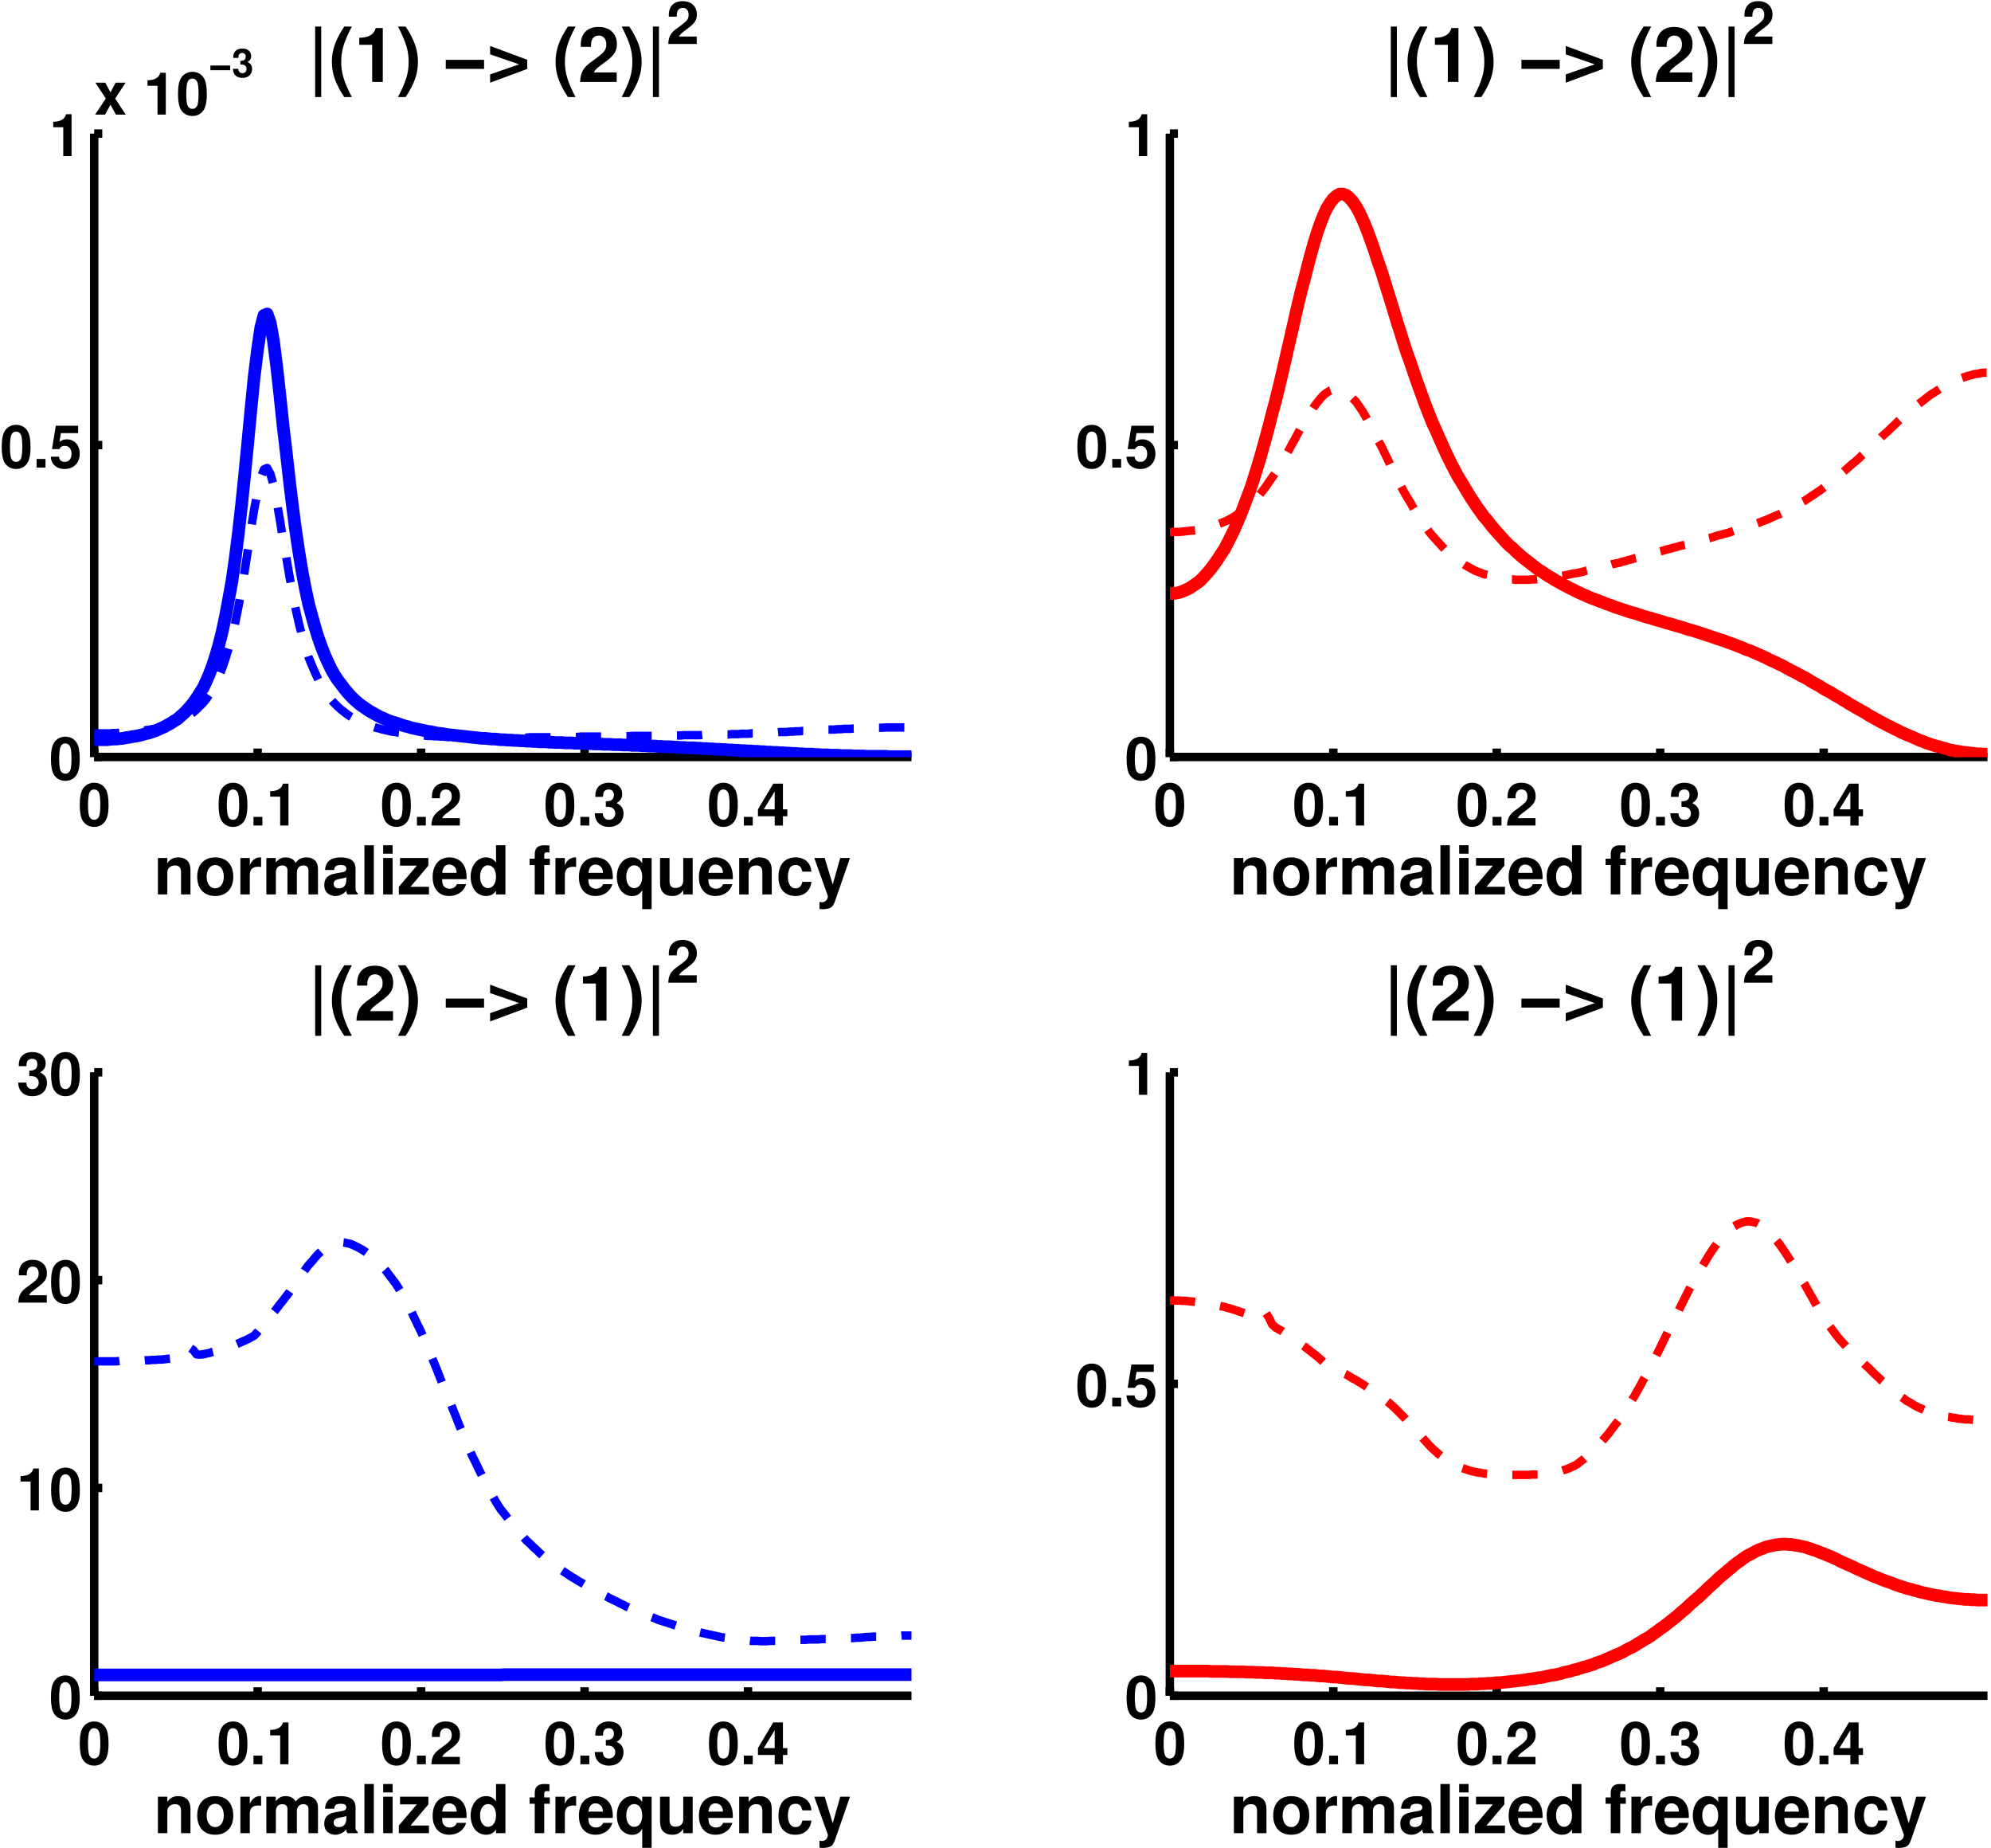 <?xml version="1.0" encoding="UTF-8"?>
<svg xmlns="http://www.w3.org/2000/svg" xmlns:xlink="http://www.w3.org/1999/xlink" width="472pt" height="438pt" viewBox="0 0 472 438" version="1.1">
<defs>
<g>
<symbol overflow="visible" id="glyph0-0">
<path style="stroke:none;" d="M 3.828 -10.141 C 2.766 -10.141 1.844 -9.688 1.25 -8.859 C 0.672 -8.094 0.406 -6.812 0.406 -4.906 C 0.406 -3.156 0.641 -1.906 1.109 -1.141 C 1.688 -0.203 2.656 0.328 3.828 0.328 C 4.906 0.328 5.781 -0.109 6.391 -0.953 C 6.953 -1.703 7.234 -3 7.234 -4.844 C 7.234 -6.656 7.016 -7.891 6.531 -8.672 C 5.953 -9.625 4.984 -10.141 3.828 -10.141 Z M 3.828 -8.547 C 4.328 -8.547 4.734 -8.281 4.969 -7.75 C 5.172 -7.344 5.281 -6.25 5.281 -4.891 C 5.281 -3.781 5.172 -2.656 5.031 -2.266 C 4.797 -1.688 4.375 -1.359 3.828 -1.359 C 3.297 -1.359 2.906 -1.625 2.672 -2.125 C 2.484 -2.547 2.359 -3.594 2.359 -4.906 C 2.359 -6.078 2.484 -7.203 2.625 -7.609 C 2.844 -8.219 3.266 -8.547 3.828 -8.547 Z M 3.828 -8.547 "/>
</symbol>
<symbol overflow="visible" id="glyph0-1">
<path style="stroke:none;" d="M 3 -2.047 L 0.891 -2.047 L 0.891 0 L 3 0 Z M 3 -2.047 "/>
</symbol>
<symbol overflow="visible" id="glyph0-2">
<path style="stroke:none;" d="M 3.328 -6.844 L 3.328 0 L 5.297 0 L 5.297 -9.922 L 3.984 -9.922 C 3.688 -8.75 2.656 -8.141 0.953 -8.141 L 0.953 -6.844 Z M 3.328 -6.844 "/>
</symbol>
<symbol overflow="visible" id="glyph0-3">
<path style="stroke:none;" d="M 7.172 -1.75 L 2.969 -1.75 C 3.219 -2.281 3.531 -2.562 4.984 -3.625 C 6.703 -4.891 7.203 -5.641 7.203 -6.984 C 7.203 -8.906 5.891 -10.141 3.812 -10.141 C 1.75 -10.141 0.547 -8.922 0.547 -6.812 C 0.547 -6.734 0.547 -6.625 0.562 -6.469 L 2.438 -6.469 L 2.438 -6.797 C 2.438 -7.891 2.953 -8.547 3.844 -8.547 C 4.719 -8.547 5.25 -7.938 5.25 -6.938 C 5.25 -5.859 4.906 -5.422 2.719 -3.859 C 1.031 -2.719 0.516 -1.828 0.422 0 L 7.172 0 Z M 7.172 -1.75 "/>
</symbol>
<symbol overflow="visible" id="glyph0-4">
<path style="stroke:none;" d="M 3.031 -4.438 C 3.719 -4.438 3.844 -4.422 4.188 -4.344 C 4.844 -4.156 5.266 -3.578 5.266 -2.859 C 5.266 -1.984 4.641 -1.359 3.797 -1.359 C 2.875 -1.359 2.359 -1.891 2.312 -2.906 L 0.406 -2.906 C 0.422 -0.922 1.719 0.328 3.75 0.328 C 5.859 0.328 7.219 -0.922 7.219 -2.859 C 7.219 -4.016 6.719 -4.781 5.594 -5.312 C 6.531 -5.891 6.906 -6.531 6.906 -7.438 C 6.906 -9.094 5.672 -10.141 3.75 -10.141 C 2.625 -10.141 1.672 -9.75 1.109 -9.016 C 0.719 -8.531 0.531 -7.859 0.531 -6.969 L 0.531 -6.797 L 2.359 -6.797 C 2.359 -7.344 2.406 -7.609 2.5 -7.859 C 2.688 -8.281 3.141 -8.547 3.703 -8.547 C 4.5 -8.547 4.938 -8.078 4.938 -7.25 C 4.938 -6.266 4.375 -5.75 3.203 -5.75 L 3.031 -5.75 Z M 3.031 -4.438 "/>
</symbol>
<symbol overflow="visible" id="glyph0-5">
<path style="stroke:none;" d="M 7.312 -3.828 L 6.266 -3.828 L 6.266 -9.922 L 3.969 -9.922 L 0.344 -3.844 L 0.344 -2.203 L 4.312 -2.203 L 4.312 0 L 6.266 0 L 6.266 -2.203 L 7.312 -2.203 Z M 4.312 -3.828 L 1.719 -3.828 L 4.312 -8.062 Z M 4.312 -3.828 "/>
</symbol>
<symbol overflow="visible" id="glyph0-6">
<path style="stroke:none;" d="M 6.844 -9.922 L 1.547 -9.922 L 0.656 -4.391 L 2.422 -4.391 C 2.625 -4.891 3.078 -5.156 3.688 -5.156 C 4.672 -5.156 5.281 -4.438 5.281 -3.234 C 5.281 -2.078 4.656 -1.359 3.688 -1.359 C 2.828 -1.359 2.359 -1.797 2.312 -2.594 L 0.375 -2.594 C 0.406 -0.859 1.719 0.328 3.656 0.328 C 5.781 0.328 7.234 -1.141 7.234 -3.281 C 7.234 -5.312 5.984 -6.703 4.141 -6.703 C 3.484 -6.703 3 -6.531 2.422 -6.109 L 2.75 -8.172 L 6.844 -8.172 Z M 6.844 -9.922 "/>
</symbol>
<symbol overflow="visible" id="glyph0-7">
<path style="stroke:none;" d="M 4.969 -3.812 L 7.438 -7.562 L 5.078 -7.562 L 3.859 -5.281 L 2.625 -7.562 L 0.281 -7.562 L 2.75 -3.812 L 0.219 0 L 2.578 0 L 3.859 -2.359 L 5.141 0 L 7.484 0 Z M 4.969 -3.812 "/>
</symbol>
<symbol overflow="visible" id="glyph0-8">
<path style="stroke:none;" d=""/>
</symbol>
<symbol overflow="visible" id="glyph1-0">
<path style="stroke:none;" d="M 5.078 -2.719 L 0.375 -2.719 L 0.375 -1.609 L 5.078 -1.609 Z M 5.078 -2.719 "/>
</symbol>
<symbol overflow="visible" id="glyph1-1">
<path style="stroke:none;" d="M 2.031 -2.953 C 2.484 -2.953 2.562 -2.953 2.797 -2.891 C 3.234 -2.766 3.5 -2.391 3.5 -1.906 C 3.5 -1.328 3.094 -0.906 2.531 -0.906 C 1.906 -0.906 1.578 -1.266 1.547 -1.938 L 0.266 -1.938 C 0.281 -0.609 1.141 0.219 2.5 0.219 C 3.906 0.219 4.812 -0.609 4.812 -1.906 C 4.812 -2.672 4.484 -3.188 3.734 -3.547 C 4.344 -3.922 4.594 -4.344 4.594 -4.953 C 4.594 -6.047 3.781 -6.75 2.5 -6.75 C 1.75 -6.75 1.109 -6.5 0.734 -6 C 0.469 -5.688 0.359 -5.234 0.359 -4.641 L 0.359 -4.531 L 1.562 -4.531 C 1.578 -4.891 1.609 -5.062 1.672 -5.234 C 1.797 -5.516 2.094 -5.703 2.469 -5.703 C 3 -5.703 3.297 -5.375 3.297 -4.828 C 3.297 -4.172 2.906 -3.828 2.141 -3.828 L 2.031 -3.828 Z M 2.031 -2.953 "/>
</symbol>
<symbol overflow="visible" id="glyph2-0">
<path style="stroke:none;" d="M 3.234 -13.125 L 1.797 -13.125 L 1.797 3.594 L 3.234 3.594 Z M 3.234 -13.125 "/>
</symbol>
<symbol overflow="visible" id="glyph2-1">
<path style="stroke:none;" d="M 3.656 -13.125 C 1.578 -10.016 0.719 -7.531 0.719 -4.766 C 0.719 -2 1.578 0.484 3.656 3.594 L 5.453 3.594 C 3.547 -0.109 2.938 -2.125 2.938 -4.766 C 2.938 -7.391 3.547 -9.453 5.453 -13.125 Z M 3.656 -13.125 "/>
</symbol>
<symbol overflow="visible" id="glyph2-2">
<path style="stroke:none;" d="M 4.281 -8.797 L 4.281 0 L 6.797 0 L 6.797 -12.766 L 5.125 -12.766 C 4.734 -11.25 3.422 -10.469 1.219 -10.469 L 1.219 -8.797 Z M 4.281 -8.797 "/>
</symbol>
<symbol overflow="visible" id="glyph2-3">
<path style="stroke:none;" d="M 2.203 3.594 C 4.266 0.484 5.125 -2 5.125 -4.75 C 5.125 -7.531 4.266 -10.016 2.203 -13.125 L 0.391 -13.125 C 2.297 -9.406 2.922 -7.391 2.922 -4.75 C 2.922 -2.125 2.297 -0.078 0.391 3.594 Z M 2.203 3.594 "/>
</symbol>
<symbol overflow="visible" id="glyph2-4">
<path style="stroke:none;" d=""/>
</symbol>
<symbol overflow="visible" id="glyph2-5">
<path style="stroke:none;" d="M 9.797 -5.234 L 0.719 -5.234 L 0.719 -3.094 L 9.797 -3.094 Z M 9.797 -5.234 "/>
</symbol>
<symbol overflow="visible" id="glyph2-6">
<path style="stroke:none;" d="M 0.719 0.188 L 9.516 -3.078 L 9.516 -5.25 L 0.719 -8.531 L 0.719 -6.531 L 7.594 -4.172 L 0.719 -1.781 Z M 0.719 0.188 "/>
</symbol>
<symbol overflow="visible" id="glyph2-7">
<path style="stroke:none;" d="M 9.219 -2.25 L 3.812 -2.25 C 4.141 -2.938 4.531 -3.297 6.406 -4.656 C 8.625 -6.281 9.266 -7.25 9.266 -8.984 C 9.266 -11.453 7.578 -13.031 4.891 -13.031 C 2.25 -13.031 0.703 -11.469 0.703 -8.766 C 0.703 -8.656 0.703 -8.516 0.719 -8.312 L 3.125 -8.312 L 3.125 -8.734 C 3.125 -10.156 3.797 -10.984 4.953 -10.984 C 6.062 -10.984 6.75 -10.203 6.75 -8.922 C 6.75 -7.531 6.297 -6.969 3.484 -4.969 C 1.328 -3.484 0.672 -2.359 0.547 0 L 9.219 0 Z M 9.219 -2.25 "/>
</symbol>
<symbol overflow="visible" id="glyph3-0">
<path style="stroke:none;" d="M 1.016 -8.641 L 1.016 0 L 3.25 0 L 3.25 -5.188 C 3.25 -6.203 3.969 -6.875 5.062 -6.875 C 6.016 -6.875 6.5 -6.359 6.5 -5.328 L 6.5 0 L 8.734 0 L 8.734 -5.797 C 8.734 -7.703 7.688 -8.781 5.844 -8.781 C 4.672 -8.781 3.891 -8.359 3.25 -7.391 L 3.25 -8.641 Z M 1.016 -8.641 "/>
</symbol>
<symbol overflow="visible" id="glyph3-1">
<path style="stroke:none;" d="M 4.812 -8.781 C 2.172 -8.781 0.562 -7.047 0.562 -4.203 C 0.562 -1.359 2.172 0.375 4.828 0.375 C 7.453 0.375 9.109 -1.375 9.109 -4.141 C 9.109 -7.078 7.516 -8.781 4.812 -8.781 Z M 4.828 -6.969 C 6.062 -6.969 6.859 -5.875 6.859 -4.172 C 6.859 -2.562 6.031 -1.438 4.828 -1.438 C 3.609 -1.438 2.797 -2.562 2.797 -4.203 C 2.797 -5.859 3.609 -6.969 4.828 -6.969 Z M 4.828 -6.969 "/>
</symbol>
<symbol overflow="visible" id="glyph3-2">
<path style="stroke:none;" d="M 1.016 -8.641 L 1.016 0 L 3.25 0 L 3.25 -4.594 C 3.25 -5.906 3.906 -6.562 5.219 -6.562 C 5.453 -6.562 5.609 -6.547 5.922 -6.5 L 5.922 -8.766 C 5.797 -8.781 5.719 -8.781 5.641 -8.781 C 4.625 -8.781 3.734 -8.109 3.25 -6.938 L 3.25 -8.641 Z M 1.016 -8.641 "/>
</symbol>
<symbol overflow="visible" id="glyph3-3">
<path style="stroke:none;" d="M 0.953 -8.641 L 0.953 0 L 3.203 0 L 3.203 -5.188 C 3.203 -6.234 3.781 -6.875 4.734 -6.875 C 5.484 -6.875 5.953 -6.453 5.953 -5.766 L 5.953 0 L 8.188 0 L 8.188 -5.188 C 8.188 -6.234 8.766 -6.875 9.734 -6.875 C 10.484 -6.875 10.938 -6.453 10.938 -5.766 L 10.938 0 L 13.188 0 L 13.188 -6.109 C 13.188 -7.797 12.156 -8.781 10.438 -8.781 C 9.344 -8.781 8.578 -8.406 7.906 -7.5 C 7.484 -8.312 6.625 -8.781 5.547 -8.781 C 4.562 -8.781 3.922 -8.453 3.188 -7.562 L 3.188 -8.641 Z M 0.953 -8.641 "/>
</symbol>
<symbol overflow="visible" id="glyph3-4">
<path style="stroke:none;" d="M 8.391 -0.266 C 7.984 -0.641 7.875 -0.875 7.875 -1.328 L 7.875 -6.125 C 7.875 -7.891 6.672 -8.781 4.344 -8.781 C 2 -8.781 0.781 -7.797 0.641 -5.797 L 2.797 -5.797 C 2.906 -6.688 3.281 -6.969 4.391 -6.969 C 5.25 -6.969 5.688 -6.688 5.688 -6.109 C 5.688 -5.828 5.531 -5.562 5.297 -5.438 C 4.984 -5.281 4.984 -5.281 3.891 -5.109 L 2.984 -4.938 C 1.281 -4.656 0.453 -3.781 0.453 -2.219 C 0.453 -1.484 0.656 -0.875 1.062 -0.453 C 1.547 0.062 2.297 0.375 3.078 0.375 C 4.031 0.375 4.906 -0.047 5.703 -0.859 C 5.703 -0.422 5.75 -0.25 5.953 0 L 8.391 0 Z M 5.688 -3.469 C 5.688 -2.172 5.047 -1.438 3.906 -1.438 C 3.156 -1.438 2.688 -1.844 2.688 -2.484 C 2.688 -3.156 3.047 -3.469 3.969 -3.656 L 4.734 -3.812 C 5.328 -3.922 5.422 -3.953 5.688 -4.078 Z M 5.688 -3.469 "/>
</symbol>
<symbol overflow="visible" id="glyph3-5">
<path style="stroke:none;" d="M 3.312 -11.656 L 1.078 -11.656 L 1.078 0 L 3.312 0 Z M 3.312 -11.656 "/>
</symbol>
<symbol overflow="visible" id="glyph3-6">
<path style="stroke:none;" d="M 3.312 -8.641 L 1.078 -8.641 L 1.078 0 L 3.312 0 Z M 3.312 -11.656 L 1.078 -11.656 L 1.078 -9.656 L 3.312 -9.656 Z M 3.312 -11.656 "/>
</symbol>
<symbol overflow="visible" id="glyph3-7">
<path style="stroke:none;" d="M 7.344 -8.641 L 0.625 -8.641 L 0.625 -6.828 L 4.609 -6.828 L 0.344 -1.812 L 0.344 0 L 7.484 0 L 7.484 -1.812 L 3.109 -1.812 L 7.344 -6.828 Z M 7.344 -8.641 "/>
</symbol>
<symbol overflow="visible" id="glyph3-8">
<path style="stroke:none;" d="M 8.391 -3.609 C 8.406 -3.812 8.406 -3.891 8.406 -4 C 8.406 -4.859 8.266 -5.656 8.062 -6.266 C 7.484 -7.844 6.094 -8.781 4.359 -8.781 C 1.875 -8.781 0.359 -6.984 0.359 -4.094 C 0.359 -1.328 1.859 0.375 4.297 0.375 C 6.234 0.375 7.812 -0.734 8.297 -2.438 L 6.094 -2.438 C 5.828 -1.75 5.203 -1.344 4.391 -1.344 C 3.75 -1.344 3.234 -1.609 2.906 -2.094 C 2.703 -2.422 2.625 -2.797 2.594 -3.609 Z M 2.625 -5.109 C 2.766 -6.422 3.328 -7.078 4.312 -7.078 C 4.875 -7.078 5.391 -6.797 5.719 -6.359 C 5.922 -6.031 6.016 -5.703 6.062 -5.109 Z M 2.625 -5.109 "/>
</symbol>
<symbol overflow="visible" id="glyph3-9">
<path style="stroke:none;" d="M 6.484 0 L 8.719 0 L 8.719 -11.656 L 6.484 -11.656 L 6.484 -7.516 C 5.922 -8.391 5.172 -8.781 4.094 -8.781 C 2.031 -8.781 0.469 -6.797 0.469 -4.188 C 0.469 -3.031 0.812 -1.844 1.391 -1.016 C 1.984 -0.172 3.047 0.375 4.094 0.375 C 5.172 0.375 5.922 -0.031 6.484 -0.875 Z M 4.594 -6.906 C 5.734 -6.906 6.484 -5.812 6.484 -4.156 C 6.484 -2.594 5.719 -1.5 4.594 -1.5 C 3.469 -1.5 2.703 -2.609 2.703 -4.188 C 2.703 -5.797 3.469 -6.906 4.594 -6.906 Z M 4.594 -6.906 "/>
</symbol>
<symbol overflow="visible" id="glyph3-10">
<path style="stroke:none;" d=""/>
</symbol>
<symbol overflow="visible" id="glyph3-11">
<path style="stroke:none;" d="M 5.016 -8.469 L 3.688 -8.469 L 3.688 -9.312 C 3.688 -9.766 3.875 -9.984 4.281 -9.984 C 4.484 -9.984 4.734 -9.969 4.922 -9.938 L 4.922 -11.609 C 4.516 -11.641 3.953 -11.656 3.641 -11.656 C 2.156 -11.656 1.438 -10.953 1.438 -9.5 L 1.438 -8.469 L 0.219 -8.469 L 0.219 -6.969 L 1.438 -6.969 L 1.438 0 L 3.688 0 L 3.688 -6.969 L 5.016 -6.969 Z M 5.016 -8.469 "/>
</symbol>
<symbol overflow="visible" id="glyph3-12">
<path style="stroke:none;" d="M 6.469 -8.641 L 6.469 -7.359 C 5.938 -8.297 5.141 -8.781 4.062 -8.781 C 1.984 -8.781 0.453 -6.828 0.453 -4.188 C 0.453 -2.969 0.797 -1.766 1.375 -0.969 C 1.953 -0.156 3.031 0.391 4.047 0.391 C 5.141 0.391 5.938 -0.078 6.469 -1.031 L 6.469 3.484 L 8.703 3.484 L 8.703 -8.641 Z M 4.578 -6.906 C 5.719 -6.906 6.469 -5.828 6.469 -4.141 C 6.469 -2.578 5.703 -1.484 4.578 -1.484 C 3.453 -1.484 2.688 -2.578 2.688 -4.188 C 2.688 -5.812 3.453 -6.906 4.578 -6.906 Z M 4.578 -6.906 "/>
</symbol>
<symbol overflow="visible" id="glyph3-13">
<path style="stroke:none;" d="M 8.656 0 L 8.656 -8.641 L 6.422 -8.641 L 6.422 -3.234 C 6.422 -2.203 5.703 -1.531 4.609 -1.531 C 3.641 -1.531 3.172 -2.047 3.172 -3.094 L 3.172 -8.641 L 0.922 -8.641 L 0.922 -2.625 C 0.922 -0.719 1.984 0.375 3.828 0.375 C 4.984 0.375 5.781 -0.062 6.422 -1.031 L 6.422 0 Z M 8.656 0 "/>
</symbol>
<symbol overflow="visible" id="glyph3-14">
<path style="stroke:none;" d="M 8.359 -5.406 C 8.188 -7.516 6.781 -8.781 4.625 -8.781 C 2.047 -8.781 0.547 -7.094 0.547 -4.141 C 0.547 -1.297 2.031 0.375 4.594 0.375 C 6.688 0.375 8.141 -0.922 8.359 -2.984 L 6.203 -2.984 C 5.922 -1.875 5.469 -1.438 4.609 -1.438 C 3.469 -1.438 2.781 -2.469 2.781 -4.141 C 2.781 -4.953 2.938 -5.734 3.219 -6.234 C 3.469 -6.719 3.969 -6.969 4.609 -6.969 C 5.516 -6.969 5.953 -6.547 6.203 -5.406 Z M 8.359 -5.406 "/>
</symbol>
<symbol overflow="visible" id="glyph3-15">
<path style="stroke:none;" d="M 6.297 -8.641 L 4.516 -2.359 L 2.609 -8.641 L 0.141 -8.641 L 3.359 0.359 L 3.359 0.422 C 3.359 1.234 2.75 1.859 1.969 1.859 C 1.797 1.859 1.656 1.844 1.375 1.766 L 1.375 3.438 C 1.719 3.484 1.906 3.5 2.172 3.5 C 2.734 3.5 3.406 3.391 3.797 3.234 C 4.422 2.969 4.688 2.609 5.062 1.578 L 8.609 -8.641 Z M 6.297 -8.641 "/>
</symbol>
</g>
<clipPath id="clip1">
  <path d="M 22.332 31.664 L 216.168 31.664 L 216.168 179.5 L 22.332 179.5 Z M 22.332 31.664 "/>
</clipPath>
<clipPath id="clip2">
  <path d="M 277.332 31.664 L 471.25 31.664 L 471.25 179.5 L 277.332 179.5 Z M 277.332 31.664 "/>
</clipPath>
<clipPath id="clip3">
  <path d="M 22.332 254.168 L 216.168 254.168 L 216.168 402 L 22.332 402 Z M 22.332 254.168 "/>
</clipPath>
<clipPath id="clip4">
  <path d="M 277.332 254.168 L 471.25 254.168 L 471.25 402 L 277.332 402 Z M 277.332 254.168 "/>
</clipPath>
</defs>
<g id="surface1">
<rect x="0" y="0" width="472" height="438" style="fill:rgb(100%,100%,100%);fill-opacity:1;stroke:none;"/>
<path style=" stroke:none;fill-rule:evenodd;fill:rgb(100%,100%,100%);fill-opacity:1;" d="M 22.332 179.418 L 216.082 179.418 L 216.082 31.668 L 22.332 31.668 Z M 22.332 179.418 "/>
<path style="fill:none;stroke-width:20;stroke-linecap:butt;stroke-linejoin:round;stroke:rgb(100%,100%,100%);stroke-opacity:1;stroke-miterlimit:10;" d="M 753.32 2745.82 L 753.32 4223.32 L 2690.82 4223.32 L 2690.82 2745.82 L 753.32 2745.82 " transform="matrix(0.1,0,0,-0.1,-53,454)"/>
<path style="fill:none;stroke-width:20;stroke-linecap:butt;stroke-linejoin:round;stroke:rgb(0%,0%,0%);stroke-opacity:1;stroke-miterlimit:10;" d="M 753.32 2745.82 L 2690.82 2745.82 " transform="matrix(0.1,0,0,-0.1,-53,454)"/>
<path style="fill:none;stroke-width:20;stroke-linecap:butt;stroke-linejoin:round;stroke:rgb(0%,0%,0%);stroke-opacity:1;stroke-miterlimit:10;" d="M 753.32 2745.82 L 753.32 4223.359 " transform="matrix(0.1,0,0,-0.1,-53,454)"/>
<path style="fill:none;stroke-width:20;stroke-linecap:butt;stroke-linejoin:round;stroke:rgb(0%,0%,0%);stroke-opacity:1;stroke-miterlimit:10;" d="M 753.32 2745.82 L 753.32 2765.82 " transform="matrix(0.1,0,0,-0.1,-53,454)"/>
<g style="fill:rgb(0%,0%,0%);fill-opacity:1;">
  <use xlink:href="#glyph0-0" x="18.5" y="195.667"/>
</g>
<path style="fill:none;stroke-width:20;stroke-linecap:butt;stroke-linejoin:round;stroke:rgb(0%,0%,0%);stroke-opacity:1;stroke-miterlimit:10;" d="M 1140.82 2745.82 L 1140.82 2765.82 " transform="matrix(0.1,0,0,-0.1,-53,454)"/>
<g style="fill:rgb(0%,0%,0%);fill-opacity:1;">
  <use xlink:href="#glyph0-0" x="51.417" y="195.667"/>
  <use xlink:href="#glyph0-1" x="59.201" y="195.667"/>
  <use xlink:href="#glyph0-2" x="63.093" y="195.667"/>
</g>
<path style="fill:none;stroke-width:20;stroke-linecap:butt;stroke-linejoin:round;stroke:rgb(0%,0%,0%);stroke-opacity:1;stroke-miterlimit:10;" d="M 1528.32 2745.82 L 1528.32 2765.82 " transform="matrix(0.1,0,0,-0.1,-53,454)"/>
<g style="fill:rgb(0%,0%,0%);fill-opacity:1;">
  <use xlink:href="#glyph0-0" x="90.167" y="195.667"/>
  <use xlink:href="#glyph0-1" x="97.951" y="195.667"/>
  <use xlink:href="#glyph0-3" x="101.843" y="195.667"/>
</g>
<path style="fill:none;stroke-width:20;stroke-linecap:butt;stroke-linejoin:round;stroke:rgb(0%,0%,0%);stroke-opacity:1;stroke-miterlimit:10;" d="M 1915.82 2745.82 L 1915.82 2765.82 " transform="matrix(0.1,0,0,-0.1,-53,454)"/>
<g style="fill:rgb(0%,0%,0%);fill-opacity:1;">
  <use xlink:href="#glyph0-0" x="128.917" y="195.667"/>
  <use xlink:href="#glyph0-1" x="136.701" y="195.667"/>
  <use xlink:href="#glyph0-4" x="140.593" y="195.667"/>
</g>
<path style="fill:none;stroke-width:20;stroke-linecap:butt;stroke-linejoin:round;stroke:rgb(0%,0%,0%);stroke-opacity:1;stroke-miterlimit:10;" d="M 2303.32 2745.82 L 2303.32 2765.82 " transform="matrix(0.1,0,0,-0.1,-53,454)"/>
<g style="fill:rgb(0%,0%,0%);fill-opacity:1;">
  <use xlink:href="#glyph0-0" x="167.667" y="195.667"/>
  <use xlink:href="#glyph0-1" x="175.451" y="195.667"/>
  <use xlink:href="#glyph0-5" x="179.343" y="195.667"/>
</g>
<path style="fill:none;stroke-width:20;stroke-linecap:butt;stroke-linejoin:round;stroke:rgb(0%,0%,0%);stroke-opacity:1;stroke-miterlimit:10;" d="M 753.32 2745.82 L 772.5 2745.82 " transform="matrix(0.1,0,0,-0.1,-53,454)"/>
<g style="fill:rgb(0%,0%,0%);fill-opacity:1;">
  <use xlink:href="#glyph0-0" x="11.667" y="184.75"/>
</g>
<path style="fill:none;stroke-width:20;stroke-linecap:butt;stroke-linejoin:round;stroke:rgb(0%,0%,0%);stroke-opacity:1;stroke-miterlimit:10;" d="M 753.32 3485 L 772.5 3485 " transform="matrix(0.1,0,0,-0.1,-53,454)"/>
<g style="fill:rgb(0%,0%,0%);fill-opacity:1;">
  <use xlink:href="#glyph0-0" x="0" y="110.833"/>
  <use xlink:href="#glyph0-1" x="7.784" y="110.833"/>
  <use xlink:href="#glyph0-6" x="11.676" y="110.833"/>
</g>
<path style="fill:none;stroke-width:20;stroke-linecap:butt;stroke-linejoin:round;stroke:rgb(0%,0%,0%);stroke-opacity:1;stroke-miterlimit:10;" d="M 753.32 4223.359 L 772.5 4223.359 " transform="matrix(0.1,0,0,-0.1,-53,454)"/>
<g style="fill:rgb(0%,0%,0%);fill-opacity:1;">
  <use xlink:href="#glyph0-2" x="11.667" y="37"/>
</g>
<g style="fill:rgb(0%,0%,0%);fill-opacity:1;">
  <use xlink:href="#glyph0-7" x="22.333" y="27.166"/>
  <use xlink:href="#glyph0-8" x="30.117" y="27.166"/>
  <use xlink:href="#glyph0-2" x="34.009" y="27.166"/>
  <use xlink:href="#glyph0-0" x="41.793" y="27.166"/>
</g>
<g style="fill:rgb(0%,0%,0%);fill-opacity:1;">
  <use xlink:href="#glyph1-0" x="49.5" y="18.25"/>
  <use xlink:href="#glyph1-1" x="54.951" y="18.25"/>
</g>
<g clip-path="url(#clip1)" clip-rule="nonzero">
<path style="fill:none;stroke-width:30;stroke-linecap:butt;stroke-linejoin:round;stroke:rgb(0%,0%,100%);stroke-opacity:1;stroke-miterlimit:10;" d="M 753.32 2786.68 L 783.32 2786.68 L 798.32 2788.32 L 805.82 2788.32 L 813.32 2789.18 L 821.68 2790 L 829.18 2791.68 L 836.68 2792.5 L 844.18 2794.18 L 851.68 2795 L 859.18 2796.68 L 866.68 2798.32 L 874.18 2800.82 L 882.5 2802.5 L 897.5 2807.5 L 905 2810.82 L 912.5 2814.18 L 920 2817.5 L 927.5 2821.68 L 935 2825.82 L 942.5 2830.82 L 950.82 2835.82 L 965.82 2849.18 L 973.32 2856.68 L 980.82 2865 L 988.32 2874.18 L 995.82 2885 L 1003.32 2896.68 L 1011.68 2910 L 1019.18 2925.82 L 1026.68 2943.32 L 1034.18 2963.32 L 1041.68 2986.68 L 1049.18 3012.5 L 1056.68 3042.5 L 1064.18 3077.5 L 1071.68 3117.5 L 1080 3163.32 L 1087.5 3215.82 L 1095 3275 L 1102.5 3341.68 L 1110 3414.18 L 1117.5 3491.68 L 1125 3570.82 L 1132.5 3646.68 L 1140.82 3713.32 L 1148.32 3764.18 L 1155.82 3792.5 L 1163.32 3795.82 L 1170.82 3774.18 L 1178.32 3731.68 L 1185.82 3672.5 L 1193.32 3605 L 1200.82 3533.32 L 1209.18 3462.5 L 1216.68 3395.82 L 1224.18 3334.18 L 1231.68 3277.5 L 1239.18 3227.5 L 1246.68 3182.5 L 1254.18 3143.32 L 1261.68 3108.32 L 1270 3077.5 L 1277.5 3050.82 L 1285 3026.68 L 1292.5 3005.82 L 1300 2986.68 L 1307.5 2970 L 1315 2954.18 L 1322.5 2940.82 L 1330 2929.18 L 1338.32 2918.32 L 1345.82 2908.32 L 1353.32 2899.18 L 1360.82 2890.82 L 1368.32 2883.32 L 1375.82 2876.68 L 1383.32 2870 L 1390.82 2865 L 1399.18 2859.18 L 1406.68 2854.18 L 1421.68 2845.82 L 1429.18 2841.68 L 1436.68 2838.32 L 1451.68 2831.68 L 1459.18 2829.18 L 1467.5 2826.68 L 1490 2819.18 L 1497.5 2817.5 L 1505 2815 L 1512.5 2813.32 L 1520 2811.68 L 1528.32 2810 L 1535.82 2808.32 L 1543.32 2806.68 L 1550.82 2805.82 L 1558.32 2804.18 L 1565.82 2802.5 L 1573.32 2801.68 L 1580.82 2800.82 L 1588.32 2799.18 L 1596.68 2798.32 L 1611.68 2796.68 L 1619.18 2795.82 L 1634.18 2794.18 L 1641.68 2793.32 L 1649.18 2792.5 L 1657.5 2791.68 L 1665 2790.82 L 1672.5 2790 L 1680 2790 L 1687.5 2789.18 L 1695 2788.32 L 1702.5 2788.32 L 1717.5 2786.68 L 1725.82 2786.68 L 1733.32 2785.82 L 1740.82 2785.82 L 1748.32 2785 L 1755.82 2785 L 1763.32 2784.18 L 1770.82 2784.18 L 1778.32 2783.32 L 1786.68 2783.32 L 1794.18 2782.5 L 1801.68 2782.5 L 1809.18 2781.68 L 1824.18 2781.68 L 1831.68 2780.82 L 1839.18 2780.82 L 1846.68 2780 L 1862.5 2780 L 1870 2779.18 L 1885 2779.18 L 1892.5 2778.32 L 1907.5 2778.32 L 1915.82 2777.5 L 1930.82 2777.5 L 1938.32 2776.68 L 1953.32 2776.68 L 1960.82 2775.82 L 1975.82 2775.82 L 1984.18 2775 L 1999.18 2775 L 2006.68 2774.18 L 2021.68 2774.18 L 2029.18 2773.32 L 2045 2773.32 L 2052.5 2772.5 L 2060 2772.5 L 2067.5 2771.68 L 2082.5 2771.68 L 2090 2770.82 L 2097.5 2770.82 L 2105 2770 L 2120.82 2770 L 2128.32 2769.18 L 2135.82 2769.18 L 2143.32 2768.32 L 2150.82 2768.32 L 2158.32 2767.5 L 2174.18 2767.5 L 2181.68 2766.68 L 2189.18 2766.68 L 2196.68 2765.82 L 2204.18 2765.82 L 2211.68 2765 L 2219.18 2765 L 2226.68 2764.18 L 2234.18 2764.18 L 2242.5 2763.32 L 2250 2763.32 L 2257.5 2762.5 L 2265 2762.5 L 2272.5 2761.68 L 2280 2761.68 L 2287.5 2760.82 L 2295 2760.82 L 2303.32 2760 L 2310.82 2760 L 2318.32 2759.18 L 2325.82 2759.18 L 2333.32 2758.32 L 2340.82 2758.32 L 2348.32 2757.5 L 2355.82 2757.5 L 2363.32 2756.68 L 2371.68 2756.68 L 2379.18 2755.82 L 2386.68 2755.82 L 2394.18 2755 L 2401.68 2755 L 2409.18 2754.18 L 2416.68 2754.18 L 2424.18 2753.32 L 2432.5 2753.32 L 2440 2752.5 L 2455 2752.5 L 2462.5 2751.68 L 2470 2751.68 L 2477.5 2750.82 L 2492.5 2750.82 L 2500.82 2750 L 2515.82 2750 L 2523.32 2749.18 L 2545.82 2749.18 L 2553.32 2748.32 L 2576.68 2748.32 L 2584.18 2747.5 L 2630 2747.5 L 2637.5 2746.68 L 2690.82 2746.68 " transform="matrix(0.1,0,0,-0.1,-53,454)"/>
<path style="fill:none;stroke-width:20;stroke-linecap:butt;stroke-linejoin:round;stroke:rgb(0%,0%,100%);stroke-opacity:1;stroke-dasharray:60;stroke-miterlimit:10;" d="M 753.32 2801.68 L 790.82 2801.68 L 798.32 2802.5 L 805.82 2802.5 L 813.32 2803.32 L 821.68 2803.32 L 829.18 2804.18 L 836.68 2805 L 844.18 2805 L 851.68 2805.82 L 859.18 2806.68 L 866.68 2807.5 L 874.18 2809.18 L 882.5 2810 L 890 2811.68 L 897.5 2812.5 L 905 2814.18 L 912.5 2816.68 L 920 2818.32 L 942.5 2825.82 L 950.82 2829.18 L 958.32 2832.5 L 965.82 2836.68 L 973.32 2840.82 L 980.82 2845.82 L 988.32 2851.68 L 995.82 2858.32 L 1011.68 2874.18 L 1019.18 2883.32 L 1026.68 2894.18 L 1034.18 2906.68 L 1041.68 2920.82 L 1049.18 2937.5 L 1056.68 2955.82 L 1064.18 2977.5 L 1071.68 3002.5 L 1080 3030.82 L 1087.5 3063.32 L 1095 3100.82 L 1102.5 3141.68 L 1110 3186.68 L 1117.5 3235 L 1125 3285 L 1132.5 3332.5 L 1140.82 3375 L 1148.32 3408.32 L 1155.82 3427.5 L 1163.32 3430.82 L 1170.82 3417.5 L 1178.32 3390.82 L 1185.82 3352.5 L 1193.32 3309.18 L 1200.82 3261.68 L 1209.18 3215.82 L 1216.68 3171.68 L 1224.18 3130.82 L 1231.68 3093.32 L 1239.18 3060 L 1246.68 3030.82 L 1254.18 3005 L 1261.68 2981.68 L 1270 2961.68 L 1277.5 2944.18 L 1285 2928.32 L 1292.5 2915 L 1300 2902.5 L 1307.5 2891.68 L 1315 2881.68 L 1322.5 2873.32 L 1330 2865.82 L 1338.32 2858.32 L 1353.32 2846.68 L 1360.82 2841.68 L 1375.82 2833.32 L 1383.32 2829.18 L 1390.82 2825.82 L 1399.18 2823.32 L 1406.68 2820 L 1421.68 2815 L 1429.18 2813.32 L 1436.68 2810.82 L 1444.18 2809.18 L 1459.18 2805.82 L 1467.5 2805 L 1475 2803.32 L 1490 2801.68 L 1497.5 2800 L 1505 2799.18 L 1512.5 2798.32 L 1520 2798.32 L 1528.32 2797.5 L 1535.82 2796.68 L 1543.32 2795.82 L 1550.82 2795.82 L 1558.32 2795 L 1565.82 2795 L 1573.32 2794.18 L 1580.82 2794.18 L 1588.32 2793.32 L 1604.18 2793.32 L 1611.68 2792.5 L 1641.68 2792.5 L 1649.18 2791.68 L 1778.32 2791.68 L 1786.68 2792.5 L 1846.68 2792.5 L 1855 2793.32 L 1900 2793.32 L 1907.5 2794.18 L 1960.82 2794.18 L 1968.32 2795 L 2021.68 2795 L 2029.18 2795.82 L 2090 2795.82 L 2097.5 2796.68 L 2143.32 2796.68 L 2150.82 2797.5 L 2189.18 2797.5 L 2196.68 2798.32 L 2226.68 2798.32 L 2234.18 2799.18 L 2257.5 2799.18 L 2265 2800 L 2280 2800 L 2287.5 2800.82 L 2303.32 2800.82 L 2310.82 2801.68 L 2318.32 2801.68 L 2325.82 2802.5 L 2340.82 2802.5 L 2348.32 2803.32 L 2355.82 2803.32 L 2363.32 2804.18 L 2371.68 2804.18 L 2379.18 2805 L 2394.18 2805 L 2401.68 2805.82 L 2409.18 2805.82 L 2416.68 2806.68 L 2424.18 2806.68 L 2432.5 2807.5 L 2440 2807.5 L 2447.5 2808.32 L 2455 2808.32 L 2462.5 2809.18 L 2470 2809.18 L 2477.5 2810 L 2485 2810 L 2492.5 2810.82 L 2508.32 2810.82 L 2515.82 2811.68 L 2523.32 2811.68 L 2530.82 2812.5 L 2545.82 2812.5 L 2553.32 2813.32 L 2561.68 2813.32 L 2569.18 2814.18 L 2591.68 2814.18 L 2599.18 2815 L 2621.68 2815 L 2630 2815.82 L 2690.82 2815.82 " transform="matrix(0.1,0,0,-0.1,-53,454)"/>
</g>
<g style="fill:rgb(0%,0%,0%);fill-opacity:1;">
  <use xlink:href="#glyph2-0" x="72.917" y="19.416"/>
  <use xlink:href="#glyph2-1" x="77.957" y="19.416"/>
  <use xlink:href="#glyph2-2" x="83.951" y="19.416"/>
  <use xlink:href="#glyph2-3" x="93.959" y="19.416"/>
  <use xlink:href="#glyph2-4" x="99.953" y="19.416"/>
  <use xlink:href="#glyph2-5" x="104.957" y="19.416"/>
  <use xlink:href="#glyph2-6" x="115.469" y="19.416"/>
  <use xlink:href="#glyph2-4" x="125.981" y="19.416"/>
  <use xlink:href="#glyph2-1" x="130.985" y="19.416"/>
  <use xlink:href="#glyph2-7" x="136.979" y="19.416"/>
  <use xlink:href="#glyph2-3" x="146.987" y="19.416"/>
  <use xlink:href="#glyph2-0" x="152.981" y="19.416"/>
</g>
<g style="fill:rgb(0%,0%,0%);fill-opacity:1;">
  <use xlink:href="#glyph0-3" x="158" y="10.416"/>
</g>
<g style="fill:rgb(0%,0%,0%);fill-opacity:1;">
  <use xlink:href="#glyph3-0" x="36.417" y="212"/>
  <use xlink:href="#glyph3-1" x="46.193" y="212"/>
  <use xlink:href="#glyph3-2" x="55.969" y="212"/>
  <use xlink:href="#glyph3-3" x="62.193" y="212"/>
  <use xlink:href="#glyph3-4" x="76.417" y="212"/>
  <use xlink:href="#glyph3-5" x="85.313" y="212"/>
  <use xlink:href="#glyph3-6" x="89.761" y="212"/>
  <use xlink:href="#glyph3-7" x="94.209" y="212"/>
  <use xlink:href="#glyph3-8" x="102.209" y="212"/>
  <use xlink:href="#glyph3-9" x="111.105" y="212"/>
  <use xlink:href="#glyph3-10" x="120.881" y="212"/>
  <use xlink:href="#glyph3-11" x="125.329" y="212"/>
  <use xlink:href="#glyph3-2" x="130.657" y="212"/>
  <use xlink:href="#glyph3-8" x="136.881" y="212"/>
  <use xlink:href="#glyph3-12" x="145.777" y="212"/>
  <use xlink:href="#glyph3-13" x="155.553" y="212"/>
  <use xlink:href="#glyph3-8" x="165.329" y="212"/>
  <use xlink:href="#glyph3-0" x="174.225" y="212"/>
  <use xlink:href="#glyph3-14" x="184.001" y="212"/>
  <use xlink:href="#glyph3-15" x="192.897" y="212"/>
</g>
<path style=" stroke:none;fill-rule:evenodd;fill:rgb(100%,100%,100%);fill-opacity:1;" d="M 277.332 179.418 L 471.168 179.418 L 471.168 31.668 L 277.332 31.668 Z M 277.332 179.418 "/>
<path style="fill:none;stroke-width:20;stroke-linecap:butt;stroke-linejoin:round;stroke:rgb(100%,100%,100%);stroke-opacity:1;stroke-miterlimit:10;" d="M 3303.32 2745.82 L 3303.32 4223.32 L 5241.68 4223.32 L 5241.68 2745.82 L 3303.32 2745.82 " transform="matrix(0.1,0,0,-0.1,-53,454)"/>
<path style="fill:none;stroke-width:20;stroke-linecap:butt;stroke-linejoin:round;stroke:rgb(0%,0%,0%);stroke-opacity:1;stroke-miterlimit:10;" d="M 3303.32 2745.82 L 5241.68 2745.82 " transform="matrix(0.1,0,0,-0.1,-53,454)"/>
<path style="fill:none;stroke-width:20;stroke-linecap:butt;stroke-linejoin:round;stroke:rgb(0%,0%,0%);stroke-opacity:1;stroke-miterlimit:10;" d="M 3303.32 2745.82 L 3303.32 4223.359 " transform="matrix(0.1,0,0,-0.1,-53,454)"/>
<path style="fill:none;stroke-width:20;stroke-linecap:butt;stroke-linejoin:round;stroke:rgb(0%,0%,0%);stroke-opacity:1;stroke-miterlimit:10;" d="M 3303.32 2745.82 L 3303.32 2765.82 " transform="matrix(0.1,0,0,-0.1,-53,454)"/>
<g style="fill:rgb(0%,0%,0%);fill-opacity:1;">
  <use xlink:href="#glyph0-0" x="273.5" y="195.667"/>
</g>
<path style="fill:none;stroke-width:20;stroke-linecap:butt;stroke-linejoin:round;stroke:rgb(0%,0%,0%);stroke-opacity:1;stroke-miterlimit:10;" d="M 3690.82 2745.82 L 3690.82 2765.82 " transform="matrix(0.1,0,0,-0.1,-53,454)"/>
<g style="fill:rgb(0%,0%,0%);fill-opacity:1;">
  <use xlink:href="#glyph0-0" x="306.417" y="195.667"/>
  <use xlink:href="#glyph0-1" x="314.201" y="195.667"/>
  <use xlink:href="#glyph0-2" x="318.093" y="195.667"/>
</g>
<path style="fill:none;stroke-width:20;stroke-linecap:butt;stroke-linejoin:round;stroke:rgb(0%,0%,0%);stroke-opacity:1;stroke-miterlimit:10;" d="M 4078.32 2745.82 L 4078.32 2765.82 " transform="matrix(0.1,0,0,-0.1,-53,454)"/>
<g style="fill:rgb(0%,0%,0%);fill-opacity:1;">
  <use xlink:href="#glyph0-0" x="345.167" y="195.667"/>
  <use xlink:href="#glyph0-1" x="352.951" y="195.667"/>
  <use xlink:href="#glyph0-3" x="356.843" y="195.667"/>
</g>
<path style="fill:none;stroke-width:20;stroke-linecap:butt;stroke-linejoin:round;stroke:rgb(0%,0%,0%);stroke-opacity:1;stroke-miterlimit:10;" d="M 4465.82 2745.82 L 4465.82 2765.82 " transform="matrix(0.1,0,0,-0.1,-53,454)"/>
<g style="fill:rgb(0%,0%,0%);fill-opacity:1;">
  <use xlink:href="#glyph0-0" x="383.917" y="195.667"/>
  <use xlink:href="#glyph0-1" x="391.701" y="195.667"/>
  <use xlink:href="#glyph0-4" x="395.593" y="195.667"/>
</g>
<path style="fill:none;stroke-width:20;stroke-linecap:butt;stroke-linejoin:round;stroke:rgb(0%,0%,0%);stroke-opacity:1;stroke-miterlimit:10;" d="M 4853.32 2745.82 L 4853.32 2765.82 " transform="matrix(0.1,0,0,-0.1,-53,454)"/>
<g style="fill:rgb(0%,0%,0%);fill-opacity:1;">
  <use xlink:href="#glyph0-0" x="422.667" y="195.667"/>
  <use xlink:href="#glyph0-1" x="430.451" y="195.667"/>
  <use xlink:href="#glyph0-5" x="434.343" y="195.667"/>
</g>
<path style="fill:none;stroke-width:20;stroke-linecap:butt;stroke-linejoin:round;stroke:rgb(0%,0%,0%);stroke-opacity:1;stroke-miterlimit:10;" d="M 3303.32 2745.82 L 3322.5 2745.82 " transform="matrix(0.1,0,0,-0.1,-53,454)"/>
<g style="fill:rgb(0%,0%,0%);fill-opacity:1;">
  <use xlink:href="#glyph0-0" x="266.667" y="184.75"/>
</g>
<path style="fill:none;stroke-width:20;stroke-linecap:butt;stroke-linejoin:round;stroke:rgb(0%,0%,0%);stroke-opacity:1;stroke-miterlimit:10;" d="M 3303.32 3485 L 3322.5 3485 " transform="matrix(0.1,0,0,-0.1,-53,454)"/>
<g style="fill:rgb(0%,0%,0%);fill-opacity:1;">
  <use xlink:href="#glyph0-0" x="255" y="110.833"/>
  <use xlink:href="#glyph0-1" x="262.784" y="110.833"/>
  <use xlink:href="#glyph0-6" x="266.676" y="110.833"/>
</g>
<path style="fill:none;stroke-width:20;stroke-linecap:butt;stroke-linejoin:round;stroke:rgb(0%,0%,0%);stroke-opacity:1;stroke-miterlimit:10;" d="M 3303.32 4223.359 L 3322.5 4223.359 " transform="matrix(0.1,0,0,-0.1,-53,454)"/>
<g style="fill:rgb(0%,0%,0%);fill-opacity:1;">
  <use xlink:href="#glyph0-2" x="266.667" y="37"/>
</g>
<g clip-path="url(#clip2)" clip-rule="nonzero">
<path style="fill:none;stroke-width:30;stroke-linecap:butt;stroke-linejoin:round;stroke:rgb(100%,0%,0%);stroke-opacity:1;stroke-miterlimit:10;" d="M 3303.32 3133.32 L 3310.82 3133.32 L 3318.32 3134.18 L 3325.82 3135.82 L 3333.32 3138.32 L 3340.82 3141.68 L 3348.32 3145 L 3363.32 3155 L 3371.68 3160.82 L 3379.18 3167.5 L 3386.68 3175.82 L 3394.18 3184.18 L 3401.68 3193.32 L 3409.18 3203.32 L 3416.68 3214.18 L 3424.18 3225.82 L 3432.5 3238.32 L 3440 3252.5 L 3455 3282.5 L 3470 3317.5 L 3477.5 3336.68 L 3485 3356.68 L 3493.32 3378.32 L 3500.82 3400.82 L 3515.82 3449.18 L 3523.32 3475.82 L 3530.82 3502.5 L 3538.32 3530.82 L 3545.82 3560 L 3554.18 3590.82 L 3561.68 3621.68 L 3569.18 3653.32 L 3591.68 3750.82 L 3599.18 3784.18 L 3606.68 3816.68 L 3614.18 3848.32 L 3622.5 3879.18 L 3630 3909.18 L 3637.5 3937.5 L 3645 3964.18 L 3652.5 3988.32 L 3660 4010 L 3667.5 4029.18 L 3675 4045.82 L 3683.32 4059.18 L 3690.82 4069.18 L 3698.32 4075.82 L 3705.82 4080 L 3713.32 4080 L 3720.82 4077.5 L 3728.32 4071.68 L 3735.82 4063.32 L 3744.18 4051.68 L 3751.68 4038.32 L 3759.18 4022.5 L 3766.68 4005 L 3774.18 3985.82 L 3781.68 3965 L 3789.18 3943.32 L 3796.68 3920 L 3805 3896.68 L 3820 3848.32 L 3827.5 3824.18 L 3835 3800 L 3842.5 3775 L 3850 3751.68 L 3857.5 3727.5 L 3865 3704.18 L 3873.32 3681.68 L 3880.82 3659.18 L 3888.32 3637.5 L 3895.82 3616.68 L 3903.32 3595.82 L 3910.82 3575.82 L 3918.32 3556.68 L 3925.82 3537.5 L 3934.18 3520 L 3941.68 3502.5 L 3949.18 3485.82 L 3956.68 3469.18 L 3964.18 3453.32 L 3971.68 3438.32 L 3979.18 3424.18 L 3986.68 3410 L 3995 3396.68 L 4017.5 3359.18 L 4025 3348.32 L 4032.5 3336.68 L 4040 3326.68 L 4047.5 3315.82 L 4055.82 3306.68 L 4063.32 3296.68 L 4070.82 3287.5 L 4078.32 3279.18 L 4085.82 3270.82 L 4100.82 3254.18 L 4108.32 3246.68 L 4116.68 3240 L 4124.18 3232.5 L 4131.68 3225.82 L 4139.18 3219.18 L 4146.68 3213.32 L 4161.68 3201.68 L 4169.18 3195.82 L 4176.68 3190 L 4185 3185 L 4200 3175 L 4207.5 3170.82 L 4215 3165.82 L 4222.5 3161.68 L 4237.5 3153.32 L 4245.82 3149.18 L 4253.32 3145 L 4260.82 3141.68 L 4268.32 3137.5 L 4275.82 3134.18 L 4283.32 3130.82 L 4298.32 3124.18 L 4306.68 3120.82 L 4314.18 3118.32 L 4321.68 3115 L 4329.18 3112.5 L 4336.68 3109.18 L 4351.68 3104.18 L 4359.18 3100.82 L 4367.5 3098.32 L 4397.5 3088.32 L 4405 3086.68 L 4427.5 3079.18 L 4435.82 3076.68 L 4443.32 3075 L 4458.32 3070 L 4465.82 3068.32 L 4480.82 3063.32 L 4488.32 3061.68 L 4496.68 3059.18 L 4504.18 3056.68 L 4511.68 3055 L 4534.18 3047.5 L 4541.68 3045.82 L 4549.18 3043.32 L 4557.5 3040.82 L 4610 3023.32 L 4618.32 3020.82 L 4625.82 3017.5 L 4640.82 3012.5 L 4648.32 3009.18 L 4655.82 3006.68 L 4663.32 3003.32 L 4670.82 3000 L 4679.18 2997.5 L 4686.68 2994.18 L 4694.18 2990.82 L 4709.18 2984.18 L 4716.68 2980.82 L 4724.18 2976.68 L 4731.68 2973.32 L 4739.18 2970 L 4747.5 2965.82 L 4755 2962.5 L 4762.5 2958.32 L 4770 2954.18 L 4777.5 2950 L 4785 2946.68 L 4800 2938.32 L 4808.32 2934.18 L 4815.82 2930 L 4823.32 2925 L 4830.82 2920.82 L 4838.32 2916.68 L 4845.82 2912.5 L 4853.32 2907.5 L 4860.82 2903.32 L 4869.18 2899.18 L 4876.68 2894.18 L 4891.68 2885.82 L 4899.18 2880.82 L 4906.68 2876.68 L 4914.18 2871.68 L 4921.68 2867.5 L 4930 2862.5 L 4937.5 2858.32 L 4945 2854.18 L 4952.5 2850 L 4960 2845 L 4967.5 2840.82 L 4975 2836.68 L 4990 2828.32 L 4998.32 2824.18 L 5005.82 2820 L 5013.32 2816.68 L 5020.82 2812.5 L 5028.32 2809.18 L 5035.82 2805 L 5043.32 2801.68 L 5050.82 2798.32 L 5059.18 2795 L 5066.68 2791.68 L 5074.18 2788.32 L 5081.68 2785 L 5089.18 2782.5 L 5096.68 2779.18 L 5111.68 2774.18 L 5120 2771.68 L 5127.5 2770 L 5135 2767.5 L 5142.5 2765.82 L 5150 2763.32 L 5157.5 2761.68 L 5165 2760 L 5172.5 2759.18 L 5180.82 2757.5 L 5188.32 2756.68 L 5195.82 2755.82 L 5210.82 2754.18 L 5218.32 2753.32 L 5225.82 2753.32 L 5233.32 2752.5 L 5241.68 2752.5 " transform="matrix(0.1,0,0,-0.1,-53,454)"/>
<path style="fill:none;stroke-width:20;stroke-linecap:butt;stroke-linejoin:round;stroke:rgb(100%,0%,0%);stroke-opacity:1;stroke-dasharray:60;stroke-miterlimit:10;" d="M 3303.32 3278.32 L 3310.82 3279.18 L 3325.82 3279.18 L 3340.82 3280.82 L 3348.32 3281.68 L 3363.32 3283.32 L 3371.68 3285 L 3379.18 3285.82 L 3386.68 3287.5 L 3394.18 3290 L 3401.68 3291.68 L 3409.18 3294.18 L 3416.68 3297.5 L 3424.18 3300 L 3432.5 3303.32 L 3440 3306.68 L 3447.5 3310.82 L 3455 3315 L 3462.5 3320 L 3470 3325.82 L 3477.5 3330.82 L 3485 3337.5 L 3493.32 3344.18 L 3508.32 3359.18 L 3515.82 3367.5 L 3523.32 3376.68 L 3530.82 3386.68 L 3545.82 3408.32 L 3554.18 3420 L 3561.68 3431.68 L 3569.18 3444.18 L 3584.18 3470.82 L 3591.68 3485 L 3599.18 3498.32 L 3606.68 3512.5 L 3614.18 3525.82 L 3622.5 3539.18 L 3630 3552.5 L 3637.5 3564.18 L 3645 3575.82 L 3652.5 3585.82 L 3660 3595 L 3667.5 3603.32 L 3675 3609.18 L 3683.32 3614.18 L 3690.82 3616.68 L 3698.32 3617.5 L 3705.82 3617.5 L 3713.32 3615 L 3720.82 3610.82 L 3728.32 3604.18 L 3744.18 3588.32 L 3759.18 3566.68 L 3766.68 3554.18 L 3774.18 3540 L 3781.68 3526.68 L 3796.68 3496.68 L 3805 3481.68 L 3812.5 3465.82 L 3820 3450.82 L 3827.5 3435 L 3850 3390 L 3857.5 3375.82 L 3865 3362.5 L 3873.32 3349.18 L 3880.82 3335.82 L 3888.32 3323.32 L 3895.82 3311.68 L 3903.32 3300.82 L 3918.32 3279.18 L 3925.82 3270 L 3934.18 3260.82 L 3949.18 3244.18 L 3964.18 3229.18 L 3971.68 3223.32 L 3979.18 3216.68 L 3986.68 3210.82 L 3995 3205.82 L 4002.5 3200.82 L 4010 3196.68 L 4025 3188.32 L 4032.5 3185 L 4040 3182.5 L 4047.5 3179.18 L 4055.82 3177.5 L 4063.32 3175 L 4070.82 3173.32 L 4078.32 3171.68 L 4085.82 3170 L 4093.32 3169.18 L 4100.82 3167.5 L 4108.32 3166.68 L 4116.68 3166.68 L 4124.18 3165.82 L 4154.18 3165.82 L 4161.68 3166.68 L 4169.18 3166.68 L 4176.68 3167.5 L 4185 3168.32 L 4192.5 3169.18 L 4207.5 3170.82 L 4215 3172.5 L 4222.5 3173.32 L 4230 3175 L 4237.5 3175.82 L 4245.82 3177.5 L 4253.32 3179.18 L 4260.82 3180.82 L 4268.32 3181.68 L 4275.82 3183.32 L 4283.32 3185 L 4290.82 3187.5 L 4298.32 3189.18 L 4306.68 3190.82 L 4321.68 3194.18 L 4329.18 3196.68 L 4336.68 3198.32 L 4344.18 3200 L 4351.68 3202.5 L 4359.18 3204.18 L 4367.5 3205.82 L 4375 3208.32 L 4382.5 3210 L 4390 3212.5 L 4397.5 3214.18 L 4405 3216.68 L 4412.5 3218.32 L 4420 3220.82 L 4427.5 3222.5 L 4435.82 3225 L 4443.32 3226.68 L 4450.82 3229.18 L 4458.32 3230.82 L 4465.82 3233.32 L 4473.32 3235 L 4480.82 3237.5 L 4488.32 3239.18 L 4496.68 3241.68 L 4504.18 3243.32 L 4511.68 3245.82 L 4526.68 3249.18 L 4534.18 3251.68 L 4541.68 3253.32 L 4549.18 3255.82 L 4557.5 3257.5 L 4565 3260 L 4572.5 3261.68 L 4580 3264.18 L 4587.5 3265.82 L 4602.5 3270.82 L 4610 3272.5 L 4618.32 3275 L 4625.82 3276.68 L 4670.82 3291.68 L 4679.18 3294.18 L 4701.68 3301.68 L 4709.18 3305 L 4716.68 3307.5 L 4724.18 3310.82 L 4731.68 3314.18 L 4739.18 3317.5 L 4747.5 3320.82 L 4755 3324.18 L 4762.5 3328.32 L 4770 3331.68 L 4777.5 3335.82 L 4792.5 3344.18 L 4800 3349.18 L 4808.32 3353.32 L 4845.82 3378.32 L 4853.32 3384.18 L 4860.82 3390 L 4869.18 3395.82 L 4876.68 3401.68 L 4884.18 3408.32 L 4891.68 3414.18 L 4899.18 3420.82 L 4914.18 3434.18 L 4921.68 3440.82 L 4930 3447.5 L 4937.5 3454.18 L 4945 3461.68 L 4952.5 3468.32 L 4960 3475.82 L 4967.5 3482.5 L 4975 3490 L 4982.5 3496.68 L 4990 3504.18 L 4998.32 3511.68 L 5005.82 3518.32 L 5013.32 3525.82 L 5020.82 3532.5 L 5028.32 3540 L 5035.82 3546.68 L 5043.32 3553.32 L 5050.82 3560 L 5059.18 3566.68 L 5066.68 3573.32 L 5074.18 3579.18 L 5089.18 3590.82 L 5096.68 3596.68 L 5104.18 3602.5 L 5111.68 3607.5 L 5120 3612.5 L 5135 3622.5 L 5142.5 3626.68 L 5150 3630.82 L 5157.5 3634.18 L 5165 3638.32 L 5172.5 3640.82 L 5180.82 3644.18 L 5195.82 3649.18 L 5203.32 3650.82 L 5210.82 3653.32 L 5218.32 3654.18 L 5225.82 3655.82 L 5233.32 3656.68 L 5241.68 3656.68 " transform="matrix(0.1,0,0,-0.1,-53,454)"/>
</g>
<g style="fill:rgb(0%,0%,0%);fill-opacity:1;">
  <use xlink:href="#glyph2-0" x="327.917" y="19.416"/>
  <use xlink:href="#glyph2-1" x="332.957" y="19.416"/>
  <use xlink:href="#glyph2-2" x="338.951" y="19.416"/>
  <use xlink:href="#glyph2-3" x="348.959" y="19.416"/>
  <use xlink:href="#glyph2-4" x="354.953" y="19.416"/>
  <use xlink:href="#glyph2-5" x="359.957" y="19.416"/>
  <use xlink:href="#glyph2-6" x="370.469" y="19.416"/>
  <use xlink:href="#glyph2-4" x="380.981" y="19.416"/>
  <use xlink:href="#glyph2-1" x="385.985" y="19.416"/>
  <use xlink:href="#glyph2-7" x="391.979" y="19.416"/>
  <use xlink:href="#glyph2-3" x="401.987" y="19.416"/>
  <use xlink:href="#glyph2-0" x="407.981" y="19.416"/>
</g>
<g style="fill:rgb(0%,0%,0%);fill-opacity:1;">
  <use xlink:href="#glyph0-3" x="413" y="10.416"/>
</g>
<g style="fill:rgb(0%,0%,0%);fill-opacity:1;">
  <use xlink:href="#glyph3-0" x="291.5" y="212"/>
  <use xlink:href="#glyph3-1" x="301.276" y="212"/>
  <use xlink:href="#glyph3-2" x="311.052" y="212"/>
  <use xlink:href="#glyph3-3" x="317.276" y="212"/>
  <use xlink:href="#glyph3-4" x="331.5" y="212"/>
  <use xlink:href="#glyph3-5" x="340.396" y="212"/>
  <use xlink:href="#glyph3-6" x="344.844" y="212"/>
  <use xlink:href="#glyph3-7" x="349.292" y="212"/>
  <use xlink:href="#glyph3-8" x="357.292" y="212"/>
  <use xlink:href="#glyph3-9" x="366.188" y="212"/>
  <use xlink:href="#glyph3-10" x="375.964" y="212"/>
  <use xlink:href="#glyph3-11" x="380.412" y="212"/>
  <use xlink:href="#glyph3-2" x="385.74" y="212"/>
  <use xlink:href="#glyph3-8" x="391.964" y="212"/>
  <use xlink:href="#glyph3-12" x="400.86" y="212"/>
  <use xlink:href="#glyph3-13" x="410.636" y="212"/>
  <use xlink:href="#glyph3-8" x="420.412" y="212"/>
  <use xlink:href="#glyph3-0" x="429.308" y="212"/>
  <use xlink:href="#glyph3-14" x="439.084" y="212"/>
  <use xlink:href="#glyph3-15" x="447.98" y="212"/>
</g>
<path style=" stroke:none;fill-rule:evenodd;fill:rgb(100%,100%,100%);fill-opacity:1;" d="M 22.332 401.918 L 216.082 401.918 L 216.082 254.168 L 22.332 254.168 Z M 22.332 401.918 "/>
<path style="fill:none;stroke-width:20;stroke-linecap:butt;stroke-linejoin:round;stroke:rgb(100%,100%,100%);stroke-opacity:1;stroke-miterlimit:10;" d="M 753.32 520.82 L 753.32 1998.32 L 2690.82 1998.32 L 2690.82 520.82 L 753.32 520.82 " transform="matrix(0.1,0,0,-0.1,-53,454)"/>
<path style="fill:none;stroke-width:20;stroke-linecap:butt;stroke-linejoin:round;stroke:rgb(0%,0%,0%);stroke-opacity:1;stroke-miterlimit:10;" d="M 753.32 520.82 L 2690.82 520.82 " transform="matrix(0.1,0,0,-0.1,-53,454)"/>
<path style="fill:none;stroke-width:20;stroke-linecap:butt;stroke-linejoin:round;stroke:rgb(0%,0%,0%);stroke-opacity:1;stroke-miterlimit:10;" d="M 753.32 520.82 L 753.32 1998.32 " transform="matrix(0.1,0,0,-0.1,-53,454)"/>
<path style="fill:none;stroke-width:20;stroke-linecap:butt;stroke-linejoin:round;stroke:rgb(0%,0%,0%);stroke-opacity:1;stroke-miterlimit:10;" d="M 753.32 520.82 L 753.32 540.82 " transform="matrix(0.1,0,0,-0.1,-53,454)"/>
<g style="fill:rgb(0%,0%,0%);fill-opacity:1;">
  <use xlink:href="#glyph0-0" x="18.5" y="418.167"/>
</g>
<path style="fill:none;stroke-width:20;stroke-linecap:butt;stroke-linejoin:round;stroke:rgb(0%,0%,0%);stroke-opacity:1;stroke-miterlimit:10;" d="M 1140.82 520.82 L 1140.82 540.82 " transform="matrix(0.1,0,0,-0.1,-53,454)"/>
<g style="fill:rgb(0%,0%,0%);fill-opacity:1;">
  <use xlink:href="#glyph0-0" x="51.417" y="418.167"/>
  <use xlink:href="#glyph0-1" x="59.201" y="418.167"/>
  <use xlink:href="#glyph0-2" x="63.093" y="418.167"/>
</g>
<path style="fill:none;stroke-width:20;stroke-linecap:butt;stroke-linejoin:round;stroke:rgb(0%,0%,0%);stroke-opacity:1;stroke-miterlimit:10;" d="M 1528.32 520.82 L 1528.32 540.82 " transform="matrix(0.1,0,0,-0.1,-53,454)"/>
<g style="fill:rgb(0%,0%,0%);fill-opacity:1;">
  <use xlink:href="#glyph0-0" x="90.167" y="418.167"/>
  <use xlink:href="#glyph0-1" x="97.951" y="418.167"/>
  <use xlink:href="#glyph0-3" x="101.843" y="418.167"/>
</g>
<path style="fill:none;stroke-width:20;stroke-linecap:butt;stroke-linejoin:round;stroke:rgb(0%,0%,0%);stroke-opacity:1;stroke-miterlimit:10;" d="M 1915.82 520.82 L 1915.82 540.82 " transform="matrix(0.1,0,0,-0.1,-53,454)"/>
<g style="fill:rgb(0%,0%,0%);fill-opacity:1;">
  <use xlink:href="#glyph0-0" x="128.917" y="418.167"/>
  <use xlink:href="#glyph0-1" x="136.701" y="418.167"/>
  <use xlink:href="#glyph0-4" x="140.593" y="418.167"/>
</g>
<path style="fill:none;stroke-width:20;stroke-linecap:butt;stroke-linejoin:round;stroke:rgb(0%,0%,0%);stroke-opacity:1;stroke-miterlimit:10;" d="M 2303.32 520.82 L 2303.32 540.82 " transform="matrix(0.1,0,0,-0.1,-53,454)"/>
<g style="fill:rgb(0%,0%,0%);fill-opacity:1;">
  <use xlink:href="#glyph0-0" x="167.667" y="418.167"/>
  <use xlink:href="#glyph0-1" x="175.451" y="418.167"/>
  <use xlink:href="#glyph0-5" x="179.343" y="418.167"/>
</g>
<path style="fill:none;stroke-width:20;stroke-linecap:butt;stroke-linejoin:round;stroke:rgb(0%,0%,0%);stroke-opacity:1;stroke-miterlimit:10;" d="M 753.32 520.82 L 772.5 520.82 " transform="matrix(0.1,0,0,-0.1,-53,454)"/>
<g style="fill:rgb(0%,0%,0%);fill-opacity:1;">
  <use xlink:href="#glyph0-0" x="11.667" y="407.25"/>
</g>
<path style="fill:none;stroke-width:20;stroke-linecap:butt;stroke-linejoin:round;stroke:rgb(0%,0%,0%);stroke-opacity:1;stroke-miterlimit:10;" d="M 753.32 1013.32 L 772.5 1013.32 " transform="matrix(0.1,0,0,-0.1,-53,454)"/>
<g style="fill:rgb(0%,0%,0%);fill-opacity:1;">
  <use xlink:href="#glyph0-2" x="3.917" y="358"/>
  <use xlink:href="#glyph0-0" x="11.701" y="358"/>
</g>
<path style="fill:none;stroke-width:20;stroke-linecap:butt;stroke-linejoin:round;stroke:rgb(0%,0%,0%);stroke-opacity:1;stroke-miterlimit:10;" d="M 753.32 1505.82 L 772.5 1505.82 " transform="matrix(0.1,0,0,-0.1,-53,454)"/>
<g style="fill:rgb(0%,0%,0%);fill-opacity:1;">
  <use xlink:href="#glyph0-3" x="3.917" y="308.75"/>
  <use xlink:href="#glyph0-0" x="11.701" y="308.75"/>
</g>
<path style="fill:none;stroke-width:20;stroke-linecap:butt;stroke-linejoin:round;stroke:rgb(0%,0%,0%);stroke-opacity:1;stroke-miterlimit:10;" d="M 753.32 1998.32 L 772.5 1998.32 " transform="matrix(0.1,0,0,-0.1,-53,454)"/>
<g style="fill:rgb(0%,0%,0%);fill-opacity:1;">
  <use xlink:href="#glyph0-4" x="3.917" y="259.5"/>
  <use xlink:href="#glyph0-0" x="11.701" y="259.5"/>
</g>
<g clip-path="url(#clip3)" clip-rule="nonzero">
<path style="fill:none;stroke-width:30;stroke-linecap:butt;stroke-linejoin:round;stroke:rgb(0%,0%,100%);stroke-opacity:1;stroke-miterlimit:10;" d="M 753.32 570 L 1717.5 570 L 1725.82 570.82 L 2690.82 570.82 " transform="matrix(0.1,0,0,-0.1,-53,454)"/>
<path style="fill:none;stroke-width:20;stroke-linecap:butt;stroke-linejoin:round;stroke:rgb(0%,0%,100%);stroke-opacity:1;stroke-dasharray:60;stroke-miterlimit:10;" d="M 753.32 1313.32 L 805.82 1313.32 L 813.32 1314.18 L 844.18 1314.18 L 851.68 1315 L 866.68 1315 L 874.18 1315.82 L 882.5 1315.82 L 890 1316.68 L 897.5 1316.68 L 905 1317.5 L 912.5 1317.5 L 920 1318.32 L 927.5 1319.18 L 935 1320 L 942.5 1320 L 950.82 1325 L 958.32 1335 L 965.82 1342.5 L 973.32 1346.68 L 980.82 1345 L 988.32 1340 L 995.82 1330 L 1003.32 1329.18 L 1011.68 1330 L 1019.18 1331.68 L 1026.68 1333.32 L 1034.18 1335.82 L 1049.18 1339.18 L 1071.68 1346.68 L 1080 1349.18 L 1095 1355.82 L 1102.5 1359.18 L 1117.5 1365.82 L 1132.5 1374.18 L 1140.82 1383.32 L 1155.82 1401.68 L 1163.32 1410 L 1170.82 1419.18 L 1178.32 1429.18 L 1185.82 1438.32 L 1193.32 1448.32 L 1200.82 1457.5 L 1209.18 1468.32 L 1216.68 1478.32 L 1224.18 1489.18 L 1239.18 1510.82 L 1246.68 1520.82 L 1254.18 1531.68 L 1261.68 1541.68 L 1270 1550.82 L 1277.5 1560 L 1285 1568.32 L 1300 1581.68 L 1307.5 1586.68 L 1315 1590.82 L 1322.5 1593.32 L 1330 1595 L 1338.32 1595.82 L 1345.82 1595 L 1353.32 1593.32 L 1360.82 1591.68 L 1368.32 1588.32 L 1375.82 1585 L 1383.32 1580.82 L 1390.82 1576.68 L 1399.18 1570.82 L 1406.68 1565.82 L 1414.18 1559.18 L 1429.18 1545.82 L 1444.18 1529.18 L 1459.18 1509.18 L 1467.5 1498.32 L 1475 1486.68 L 1482.5 1474.18 L 1490 1460.82 L 1497.5 1446.68 L 1505 1431.68 L 1512.5 1415.82 L 1520 1400 L 1528.32 1383.32 L 1543.32 1348.32 L 1558.32 1311.68 L 1565.82 1293.32 L 1573.32 1274.18 L 1580.82 1255 L 1588.32 1236.68 L 1596.68 1217.5 L 1604.18 1198.32 L 1611.68 1180 L 1619.18 1160.82 L 1626.68 1143.32 L 1634.18 1125 L 1649.18 1090 L 1657.5 1073.32 L 1665 1057.5 L 1687.5 1012.5 L 1695 999.18 L 1702.5 985.82 L 1710 973.32 L 1717.5 961.68 L 1725.82 951.68 L 1740.82 931.68 L 1755.82 913.32 L 1770.82 896.68 L 1778.32 888.32 L 1786.68 880.82 L 1794.18 873.32 L 1801.68 866.68 L 1809.18 859.18 L 1816.68 852.5 L 1824.18 846.68 L 1831.68 840 L 1839.18 834.18 L 1846.68 828.32 L 1855 823.32 L 1862.5 817.5 L 1885 802.5 L 1892.5 798.32 L 1900 793.32 L 1907.5 789.18 L 1915.82 784.18 L 1930.82 775.82 L 1938.32 771.68 L 1953.32 763.32 L 1960.82 759.18 L 1968.32 755.82 L 1975.82 751.68 L 1984.18 747.5 L 1991.68 744.18 L 1999.18 740 L 2006.68 736.68 L 2014.18 732.5 L 2021.68 729.18 L 2029.18 725.82 L 2036.68 722.5 L 2045 719.18 L 2052.5 715.82 L 2060 712.5 L 2067.5 710 L 2075 706.68 L 2082.5 704.18 L 2090 700.82 L 2105 695.82 L 2113.32 693.32 L 2150.82 680.82 L 2158.32 679.18 L 2165.82 676.68 L 2174.18 675 L 2181.68 672.5 L 2189.18 670.82 L 2196.68 669.18 L 2211.68 665.82 L 2219.18 664.18 L 2234.18 660.82 L 2242.5 659.18 L 2250 658.32 L 2257.5 656.68 L 2265 655.82 L 2280 654.18 L 2287.5 653.32 L 2295 652.5 L 2303.32 651.68 L 2310.82 650.82 L 2325.82 650.82 L 2333.32 650 L 2348.32 650 L 2355.82 650.82 L 2371.68 650.82 L 2379.18 651.68 L 2394.18 651.68 L 2401.68 652.5 L 2416.68 652.5 L 2424.18 653.32 L 2440 653.32 L 2447.5 654.18 L 2470 654.18 L 2477.5 655 L 2500.82 655 L 2508.32 655.82 L 2515.82 655.82 L 2523.32 656.68 L 2538.32 656.68 L 2545.82 657.5 L 2553.32 657.5 L 2561.68 658.32 L 2569.18 658.32 L 2576.68 659.18 L 2584.18 660 L 2591.68 660 L 2599.18 660.82 L 2614.18 660.82 L 2621.68 661.68 L 2630 661.68 L 2637.5 662.5 L 2660 662.5 L 2667.5 663.32 L 2690.82 663.32 " transform="matrix(0.1,0,0,-0.1,-53,454)"/>
</g>
<g style="fill:rgb(0%,0%,0%);fill-opacity:1;">
  <use xlink:href="#glyph2-0" x="72.917" y="241.917"/>
  <use xlink:href="#glyph2-1" x="77.957" y="241.917"/>
  <use xlink:href="#glyph2-7" x="83.951" y="241.917"/>
  <use xlink:href="#glyph2-3" x="93.959" y="241.917"/>
  <use xlink:href="#glyph2-4" x="99.953" y="241.917"/>
  <use xlink:href="#glyph2-5" x="104.957" y="241.917"/>
  <use xlink:href="#glyph2-6" x="115.469" y="241.917"/>
  <use xlink:href="#glyph2-4" x="125.981" y="241.917"/>
  <use xlink:href="#glyph2-1" x="130.985" y="241.917"/>
  <use xlink:href="#glyph2-2" x="136.979" y="241.917"/>
  <use xlink:href="#glyph2-3" x="146.987" y="241.917"/>
  <use xlink:href="#glyph2-0" x="152.981" y="241.917"/>
</g>
<g style="fill:rgb(0%,0%,0%);fill-opacity:1;">
  <use xlink:href="#glyph0-3" x="158" y="232.917"/>
</g>
<g style="fill:rgb(0%,0%,0%);fill-opacity:1;">
  <use xlink:href="#glyph3-0" x="36.417" y="434.5"/>
  <use xlink:href="#glyph3-1" x="46.193" y="434.5"/>
  <use xlink:href="#glyph3-2" x="55.969" y="434.5"/>
  <use xlink:href="#glyph3-3" x="62.193" y="434.5"/>
  <use xlink:href="#glyph3-4" x="76.417" y="434.5"/>
  <use xlink:href="#glyph3-5" x="85.313" y="434.5"/>
  <use xlink:href="#glyph3-6" x="89.761" y="434.5"/>
  <use xlink:href="#glyph3-7" x="94.209" y="434.5"/>
  <use xlink:href="#glyph3-8" x="102.209" y="434.5"/>
  <use xlink:href="#glyph3-9" x="111.105" y="434.5"/>
  <use xlink:href="#glyph3-10" x="120.881" y="434.5"/>
  <use xlink:href="#glyph3-11" x="125.329" y="434.5"/>
  <use xlink:href="#glyph3-2" x="130.657" y="434.5"/>
  <use xlink:href="#glyph3-8" x="136.881" y="434.5"/>
  <use xlink:href="#glyph3-12" x="145.777" y="434.5"/>
  <use xlink:href="#glyph3-13" x="155.553" y="434.5"/>
  <use xlink:href="#glyph3-8" x="165.329" y="434.5"/>
  <use xlink:href="#glyph3-0" x="174.225" y="434.5"/>
  <use xlink:href="#glyph3-14" x="184.001" y="434.5"/>
  <use xlink:href="#glyph3-15" x="192.897" y="434.5"/>
</g>
<path style=" stroke:none;fill-rule:evenodd;fill:rgb(100%,100%,100%);fill-opacity:1;" d="M 277.332 401.918 L 471.168 401.918 L 471.168 254.168 L 277.332 254.168 Z M 277.332 401.918 "/>
<path style="fill:none;stroke-width:20;stroke-linecap:butt;stroke-linejoin:round;stroke:rgb(100%,100%,100%);stroke-opacity:1;stroke-miterlimit:10;" d="M 3303.32 520.82 L 3303.32 1998.32 L 5241.68 1998.32 L 5241.68 520.82 L 3303.32 520.82 " transform="matrix(0.1,0,0,-0.1,-53,454)"/>
<path style="fill:none;stroke-width:20;stroke-linecap:butt;stroke-linejoin:round;stroke:rgb(0%,0%,0%);stroke-opacity:1;stroke-miterlimit:10;" d="M 3303.32 520.82 L 5241.68 520.82 " transform="matrix(0.1,0,0,-0.1,-53,454)"/>
<path style="fill:none;stroke-width:20;stroke-linecap:butt;stroke-linejoin:round;stroke:rgb(0%,0%,0%);stroke-opacity:1;stroke-miterlimit:10;" d="M 3303.32 520.82 L 3303.32 1998.32 " transform="matrix(0.1,0,0,-0.1,-53,454)"/>
<path style="fill:none;stroke-width:20;stroke-linecap:butt;stroke-linejoin:round;stroke:rgb(0%,0%,0%);stroke-opacity:1;stroke-miterlimit:10;" d="M 3303.32 520.82 L 3303.32 540.82 " transform="matrix(0.1,0,0,-0.1,-53,454)"/>
<g style="fill:rgb(0%,0%,0%);fill-opacity:1;">
  <use xlink:href="#glyph0-0" x="273.5" y="418.167"/>
</g>
<path style="fill:none;stroke-width:20;stroke-linecap:butt;stroke-linejoin:round;stroke:rgb(0%,0%,0%);stroke-opacity:1;stroke-miterlimit:10;" d="M 3690.82 520.82 L 3690.82 540.82 " transform="matrix(0.1,0,0,-0.1,-53,454)"/>
<g style="fill:rgb(0%,0%,0%);fill-opacity:1;">
  <use xlink:href="#glyph0-0" x="306.417" y="418.167"/>
  <use xlink:href="#glyph0-1" x="314.201" y="418.167"/>
  <use xlink:href="#glyph0-2" x="318.093" y="418.167"/>
</g>
<path style="fill:none;stroke-width:20;stroke-linecap:butt;stroke-linejoin:round;stroke:rgb(0%,0%,0%);stroke-opacity:1;stroke-miterlimit:10;" d="M 4078.32 520.82 L 4078.32 540.82 " transform="matrix(0.1,0,0,-0.1,-53,454)"/>
<g style="fill:rgb(0%,0%,0%);fill-opacity:1;">
  <use xlink:href="#glyph0-0" x="345.167" y="418.167"/>
  <use xlink:href="#glyph0-1" x="352.951" y="418.167"/>
  <use xlink:href="#glyph0-3" x="356.843" y="418.167"/>
</g>
<path style="fill:none;stroke-width:20;stroke-linecap:butt;stroke-linejoin:round;stroke:rgb(0%,0%,0%);stroke-opacity:1;stroke-miterlimit:10;" d="M 4465.82 520.82 L 4465.82 540.82 " transform="matrix(0.1,0,0,-0.1,-53,454)"/>
<g style="fill:rgb(0%,0%,0%);fill-opacity:1;">
  <use xlink:href="#glyph0-0" x="383.917" y="418.167"/>
  <use xlink:href="#glyph0-1" x="391.701" y="418.167"/>
  <use xlink:href="#glyph0-4" x="395.593" y="418.167"/>
</g>
<path style="fill:none;stroke-width:20;stroke-linecap:butt;stroke-linejoin:round;stroke:rgb(0%,0%,0%);stroke-opacity:1;stroke-miterlimit:10;" d="M 4853.32 520.82 L 4853.32 540.82 " transform="matrix(0.1,0,0,-0.1,-53,454)"/>
<g style="fill:rgb(0%,0%,0%);fill-opacity:1;">
  <use xlink:href="#glyph0-0" x="422.667" y="418.167"/>
  <use xlink:href="#glyph0-1" x="430.451" y="418.167"/>
  <use xlink:href="#glyph0-5" x="434.343" y="418.167"/>
</g>
<path style="fill:none;stroke-width:20;stroke-linecap:butt;stroke-linejoin:round;stroke:rgb(0%,0%,0%);stroke-opacity:1;stroke-miterlimit:10;" d="M 3303.32 520.82 L 3322.5 520.82 " transform="matrix(0.1,0,0,-0.1,-53,454)"/>
<g style="fill:rgb(0%,0%,0%);fill-opacity:1;">
  <use xlink:href="#glyph0-0" x="266.667" y="407.25"/>
</g>
<path style="fill:none;stroke-width:20;stroke-linecap:butt;stroke-linejoin:round;stroke:rgb(0%,0%,0%);stroke-opacity:1;stroke-miterlimit:10;" d="M 3303.32 1260 L 3322.5 1260 " transform="matrix(0.1,0,0,-0.1,-53,454)"/>
<g style="fill:rgb(0%,0%,0%);fill-opacity:1;">
  <use xlink:href="#glyph0-0" x="255" y="333.333"/>
  <use xlink:href="#glyph0-1" x="262.784" y="333.333"/>
  <use xlink:href="#glyph0-6" x="266.676" y="333.333"/>
</g>
<path style="fill:none;stroke-width:20;stroke-linecap:butt;stroke-linejoin:round;stroke:rgb(0%,0%,0%);stroke-opacity:1;stroke-miterlimit:10;" d="M 3303.32 1998.32 L 3322.5 1998.32 " transform="matrix(0.1,0,0,-0.1,-53,454)"/>
<g style="fill:rgb(0%,0%,0%);fill-opacity:1;">
  <use xlink:href="#glyph0-2" x="266.667" y="259.5"/>
</g>
<g clip-path="url(#clip4)" clip-rule="nonzero">
<path style="fill:none;stroke-width:30;stroke-linecap:butt;stroke-linejoin:round;stroke:rgb(100%,0%,0%);stroke-opacity:1;stroke-miterlimit:10;" d="M 3303.32 579.18 L 3394.18 579.18 L 3401.68 578.32 L 3440 578.32 L 3447.5 577.5 L 3477.5 577.5 L 3485 576.68 L 3500.82 576.68 L 3508.32 575.82 L 3523.32 575.82 L 3530.82 575 L 3545.82 575 L 3554.18 574.18 L 3561.68 574.18 L 3569.18 573.32 L 3576.68 573.32 L 3584.18 572.5 L 3591.68 572.5 L 3599.18 571.68 L 3606.68 571.68 L 3614.18 570.82 L 3622.5 570 L 3630 570 L 3637.5 569.18 L 3645 569.18 L 3652.5 568.32 L 3660 567.5 L 3667.5 567.5 L 3675 566.68 L 3683.32 565.82 L 3690.82 565 L 3698.32 565 L 3705.82 564.18 L 3713.32 563.32 L 3728.32 561.68 L 3735.82 561.68 L 3744.18 560.82 L 3759.18 559.18 L 3766.68 558.32 L 3774.18 558.32 L 3789.18 556.68 L 3796.68 555.82 L 3805 555.82 L 3820 554.18 L 3827.5 553.32 L 3835 553.32 L 3850 551.68 L 3857.5 551.68 L 3865 550.82 L 3873.32 550.82 L 3880.82 550 L 3888.32 550 L 3895.82 549.18 L 3903.32 549.18 L 3910.82 548.32 L 3934.18 548.32 L 3941.68 547.5 L 4010 547.5 L 4017.5 548.32 L 4032.5 548.32 L 4040 549.18 L 4047.5 549.18 L 4055.82 550 L 4063.32 550 L 4070.82 550.82 L 4078.32 551.68 L 4085.82 551.68 L 4100.82 553.32 L 4108.32 554.18 L 4116.68 555 L 4124.18 555.82 L 4131.68 556.68 L 4146.68 558.32 L 4154.18 560 L 4161.68 560.82 L 4169.18 561.68 L 4176.68 563.32 L 4185 564.18 L 4192.5 565.82 L 4207.5 569.18 L 4215 570 L 4222.5 571.68 L 4230 573.32 L 4237.5 575.82 L 4245.82 577.5 L 4253.32 579.18 L 4260.82 581.68 L 4268.32 583.32 L 4283.32 588.32 L 4290.82 590 L 4298.32 592.5 L 4306.68 595 L 4314.18 598.32 L 4329.18 603.32 L 4336.68 606.68 L 4351.68 613.32 L 4359.18 616.68 L 4367.5 620 L 4375 623.32 L 4390 631.68 L 4397.5 635 L 4405 639.18 L 4412.5 644.18 L 4420 648.32 L 4427.5 653.32 L 4435.82 657.5 L 4443.32 662.5 L 4450.82 668.32 L 4458.32 673.32 L 4465.82 679.18 L 4473.32 684.18 L 4488.32 695.82 L 4496.68 702.5 L 4504.18 708.32 L 4519.18 721.68 L 4526.68 727.5 L 4534.18 735 L 4541.68 741.68 L 4549.18 748.32 L 4557.5 755 L 4565 762.5 L 4572.5 769.18 L 4580 776.68 L 4587.5 783.32 L 4595 790 L 4602.5 797.5 L 4610 804.18 L 4618.32 810.82 L 4625.82 817.5 L 4633.32 823.32 L 4640.82 830 L 4648.32 835.82 L 4655.82 840.82 L 4663.32 846.68 L 4670.82 851.68 L 4679.18 855.82 L 4694.18 864.18 L 4701.68 867.5 L 4709.18 870 L 4716.68 873.32 L 4731.68 876.68 L 4739.18 878.32 L 4747.5 879.18 L 4755 880 L 4762.5 880 L 4770 879.18 L 4777.5 879.18 L 4785 877.5 L 4792.5 876.68 L 4800 875 L 4808.32 873.32 L 4838.32 863.32 L 4845.82 860 L 4853.32 857.5 L 4860.82 854.18 L 4869.18 850.82 L 4884.18 844.18 L 4891.68 840 L 4899.18 836.68 L 4906.68 833.32 L 4921.68 826.68 L 4930 822.5 L 4937.5 819.18 L 4945 815.82 L 4960 809.18 L 4967.5 805.82 L 4975 802.5 L 4982.5 800 L 4990 796.68 L 4998.32 793.32 L 5013.32 788.32 L 5020.82 785 L 5050.82 775 L 5059.18 773.32 L 5066.68 770.82 L 5074.18 769.18 L 5081.68 766.68 L 5096.68 763.32 L 5104.18 761.68 L 5111.68 760 L 5120 758.32 L 5127.5 757.5 L 5135 755.82 L 5142.5 755 L 5150 753.32 L 5165 751.68 L 5172.5 750.82 L 5180.82 750 L 5188.32 749.18 L 5195.82 749.18 L 5203.32 748.32 L 5210.82 748.32 L 5218.32 747.5 L 5241.68 747.5 " transform="matrix(0.1,0,0,-0.1,-53,454)"/>
<path style="fill:none;stroke-width:20;stroke-linecap:butt;stroke-linejoin:round;stroke:rgb(100%,0%,0%);stroke-opacity:1;stroke-dasharray:60;stroke-miterlimit:10;" d="M 3303.32 1457.5 L 3325.82 1457.5 L 3333.32 1456.68 L 3340.82 1456.68 L 3348.32 1455.82 L 3363.32 1454.18 L 3371.68 1453.32 L 3386.68 1451.68 L 3394.18 1450 L 3401.68 1449.18 L 3416.68 1445.82 L 3424.18 1444.18 L 3432.5 1442.5 L 3440 1440 L 3447.5 1438.32 L 3485 1425.82 L 3493.32 1422.5 L 3500.82 1423.32 L 3508.32 1430.82 L 3515.82 1435 L 3523.32 1434.18 L 3530.82 1428.32 L 3538.32 1416.68 L 3545.82 1400.82 L 3554.18 1393.32 L 3561.68 1389.18 L 3569.18 1385 L 3606.68 1360 L 3614.18 1354.18 L 3622.5 1348.32 L 3637.5 1336.68 L 3645 1330.82 L 3652.5 1325 L 3660 1318.32 L 3667.5 1311.68 L 3675 1305.82 L 3683.32 1299.18 L 3690.82 1295.82 L 3698.32 1293.32 L 3705.82 1290 L 3713.32 1285.82 L 3720.82 1282.5 L 3728.32 1278.32 L 3735.82 1273.32 L 3744.18 1269.18 L 3751.68 1264.18 L 3759.18 1260 L 3796.68 1235 L 3805 1229.18 L 3812.5 1223.32 L 3820 1217.5 L 3827.5 1210.82 L 3835 1204.18 L 3857.5 1181.68 L 3865 1173.32 L 3873.32 1165 L 3880.82 1156.68 L 3888.32 1147.5 L 3895.82 1139.18 L 3903.32 1130.82 L 3918.32 1114.18 L 3925.82 1106.68 L 3934.18 1099.18 L 3941.68 1092.5 L 3949.18 1086.68 L 3956.68 1080.82 L 3964.18 1075.82 L 3971.68 1071.68 L 3979.18 1067.5 L 3986.68 1064.18 L 3995 1060.82 L 4017.5 1053.32 L 4025 1051.68 L 4032.5 1050 L 4040 1049.18 L 4047.5 1047.5 L 4055.82 1046.68 L 4063.32 1045.82 L 4070.82 1045.82 L 4078.32 1045 L 4093.32 1045 L 4100.82 1044.18 L 4154.18 1044.18 L 4161.68 1045 L 4176.68 1045 L 4185 1045.82 L 4192.5 1046.68 L 4207.5 1048.32 L 4222.5 1051.68 L 4230 1053.32 L 4237.5 1055.82 L 4245.82 1058.32 L 4253.32 1061.68 L 4260.82 1065 L 4268.32 1069.18 L 4283.32 1080.82 L 4298.32 1094.18 L 4306.68 1101.68 L 4314.18 1109.18 L 4329.18 1125.82 L 4336.68 1134.18 L 4344.18 1143.32 L 4359.18 1163.32 L 4367.5 1173.32 L 4375 1184.18 L 4382.5 1195 L 4390 1206.68 L 4405 1231.68 L 4420 1258.32 L 4427.5 1272.5 L 4435.82 1286.68 L 4443.32 1300.82 L 4465.82 1345.82 L 4473.32 1361.68 L 4480.82 1376.68 L 4488.32 1392.5 L 4496.68 1407.5 L 4504.18 1423.32 L 4534.18 1483.32 L 4541.68 1497.5 L 4549.18 1510.82 L 4557.5 1525 L 4580 1562.5 L 4587.5 1574.18 L 4595 1585 L 4602.5 1595 L 4610 1604.18 L 4618.32 1612.5 L 4625.82 1620.82 L 4633.32 1627.5 L 4640.82 1633.32 L 4648.32 1637.5 L 4655.82 1640.82 L 4663.32 1643.32 L 4670.82 1645 L 4679.18 1645 L 4686.68 1643.32 L 4694.18 1641.68 L 4709.18 1633.32 L 4716.68 1626.68 L 4724.18 1620 L 4731.68 1611.68 L 4739.18 1602.5 L 4747.5 1592.5 L 4755 1581.68 L 4762.5 1570.82 L 4770 1559.18 L 4777.5 1547.5 L 4785 1535 L 4792.5 1521.68 L 4800 1508.32 L 4808.32 1495.82 L 4823.32 1469.18 L 4830.82 1455.82 L 4845.82 1429.18 L 4853.32 1416.68 L 4860.82 1405 L 4869.18 1394.18 L 4884.18 1374.18 L 4891.68 1365 L 4899.18 1356.68 L 4906.68 1348.32 L 4921.68 1333.32 L 4930 1325.82 L 4937.5 1318.32 L 4945 1311.68 L 4952.5 1304.18 L 4960 1297.5 L 4975 1282.5 L 4982.5 1275.82 L 4990 1268.32 L 4998.32 1261.68 L 5013.32 1248.32 L 5020.82 1241.68 L 5028.32 1235.82 L 5035.82 1230 L 5043.32 1225 L 5050.82 1219.18 L 5059.18 1215 L 5066.68 1210 L 5074.18 1205.82 L 5089.18 1199.18 L 5096.68 1195.82 L 5104.18 1192.5 L 5111.68 1190 L 5120 1187.5 L 5127.5 1185.82 L 5135 1184.18 L 5142.5 1182.5 L 5150 1181.68 L 5157.5 1180 L 5165 1179.18 L 5172.5 1177.5 L 5180.82 1176.68 L 5188.32 1175.82 L 5195.82 1175.82 L 5210.82 1174.18 L 5218.32 1174.18 L 5225.82 1173.32 L 5241.68 1173.32 " transform="matrix(0.1,0,0,-0.1,-53,454)"/>
</g>
<g style="fill:rgb(0%,0%,0%);fill-opacity:1;">
  <use xlink:href="#glyph2-0" x="327.917" y="241.917"/>
  <use xlink:href="#glyph2-1" x="332.957" y="241.917"/>
  <use xlink:href="#glyph2-7" x="338.951" y="241.917"/>
  <use xlink:href="#glyph2-3" x="348.959" y="241.917"/>
  <use xlink:href="#glyph2-4" x="354.953" y="241.917"/>
  <use xlink:href="#glyph2-5" x="359.957" y="241.917"/>
  <use xlink:href="#glyph2-6" x="370.469" y="241.917"/>
  <use xlink:href="#glyph2-4" x="380.981" y="241.917"/>
  <use xlink:href="#glyph2-1" x="385.985" y="241.917"/>
  <use xlink:href="#glyph2-2" x="391.979" y="241.917"/>
  <use xlink:href="#glyph2-3" x="401.987" y="241.917"/>
  <use xlink:href="#glyph2-0" x="407.981" y="241.917"/>
</g>
<g style="fill:rgb(0%,0%,0%);fill-opacity:1;">
  <use xlink:href="#glyph0-3" x="413" y="232.917"/>
</g>
<g style="fill:rgb(0%,0%,0%);fill-opacity:1;">
  <use xlink:href="#glyph3-0" x="291.5" y="434.5"/>
  <use xlink:href="#glyph3-1" x="301.276" y="434.5"/>
  <use xlink:href="#glyph3-2" x="311.052" y="434.5"/>
  <use xlink:href="#glyph3-3" x="317.276" y="434.5"/>
  <use xlink:href="#glyph3-4" x="331.5" y="434.5"/>
  <use xlink:href="#glyph3-5" x="340.396" y="434.5"/>
  <use xlink:href="#glyph3-6" x="344.844" y="434.5"/>
  <use xlink:href="#glyph3-7" x="349.292" y="434.5"/>
  <use xlink:href="#glyph3-8" x="357.292" y="434.5"/>
  <use xlink:href="#glyph3-9" x="366.188" y="434.5"/>
  <use xlink:href="#glyph3-10" x="375.964" y="434.5"/>
  <use xlink:href="#glyph3-11" x="380.412" y="434.5"/>
  <use xlink:href="#glyph3-2" x="385.74" y="434.5"/>
  <use xlink:href="#glyph3-8" x="391.964" y="434.5"/>
  <use xlink:href="#glyph3-12" x="400.86" y="434.5"/>
  <use xlink:href="#glyph3-13" x="410.636" y="434.5"/>
  <use xlink:href="#glyph3-8" x="420.412" y="434.5"/>
  <use xlink:href="#glyph3-0" x="429.308" y="434.5"/>
  <use xlink:href="#glyph3-14" x="439.084" y="434.5"/>
  <use xlink:href="#glyph3-15" x="447.98" y="434.5"/>
</g>
</g>
</svg>
